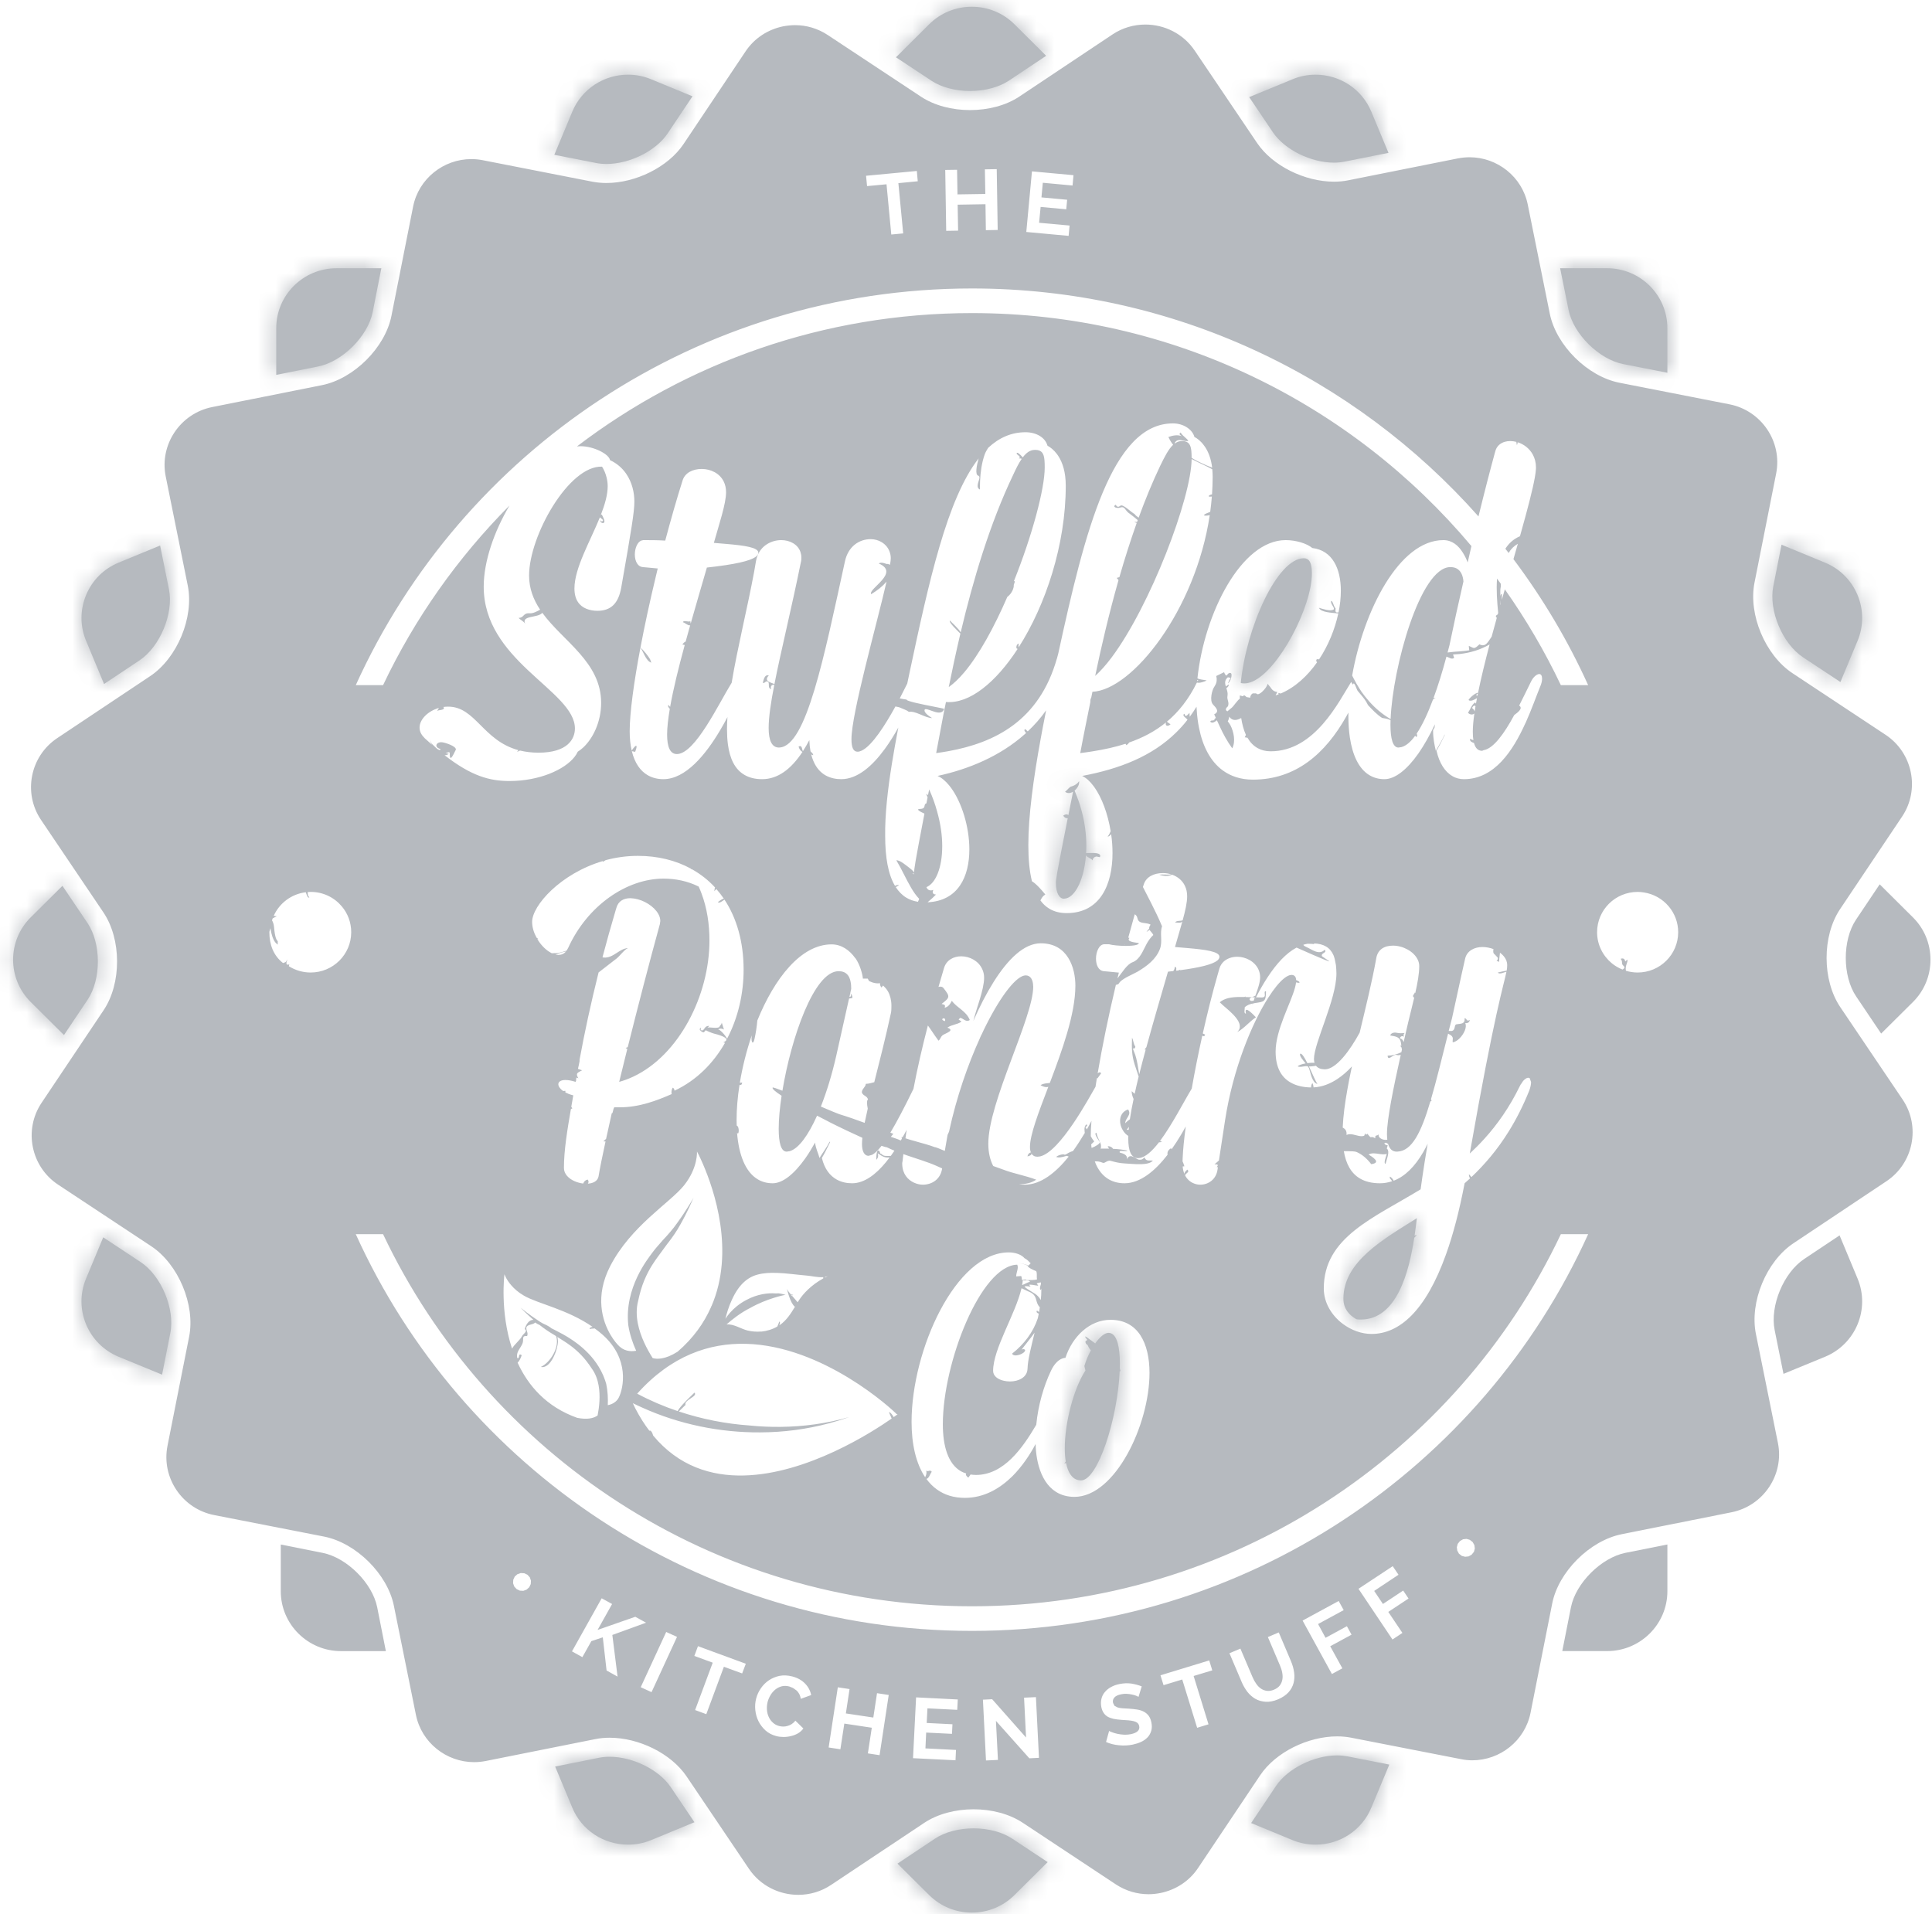 <?xml version="1.0" encoding="UTF-8"?>
<svg width="109px" height="108px" viewBox="0 0 109 108" version="1.1" xmlns="http://www.w3.org/2000/svg" xmlns:xlink="http://www.w3.org/1999/xlink">
    <!-- Generator: Sketch 42 (36781) - http://www.bohemiancoding.com/sketch -->
    <title>Stuffed Pantry</title>
    <desc>Created with Sketch.</desc>
    <defs>
        <path d="M2.151,2.529 L0.746,4.626 L3.087,5.591 C3.499,5.759 3.93,5.844 4.379,5.844 C5.764,5.844 6.996,5.03 7.525,3.761 L8.542,1.328 L6.174,0.861 C5.996,0.83 5.802,0.809 5.598,0.809 C4.288,0.809 2.808,1.55 2.151,2.529 Z" id="path-1"></path>
        <path d="M2.113,1.199 C1.279,1.543 0.625,2.192 0.276,3.029 C-0.069,3.866 -0.071,4.782 0.275,5.612 L1.289,8.05 L3.292,6.714 C4.451,5.942 5.226,4.069 4.952,2.708 L4.453,0.236 L2.113,1.199 Z" id="path-3"></path>
        <path d="M3.927,0.213 C2.052,0.213 0.528,1.731 0.528,3.591 L0.528,6.23 L2.89,5.759 C4.259,5.485 5.699,4.05 5.97,2.687 L6.457,0.213 L3.927,0.213 Z" id="path-5"></path>
        <path d="M1.518,2.436 L0.505,4.873 L2.867,5.337 C3.047,5.371 3.241,5.391 3.444,5.391 C4.755,5.391 6.237,4.651 6.894,3.67 L8.298,1.574 L5.958,0.608 C5.546,0.438 5.109,0.352 4.666,0.352 C3.283,0.352 2.043,1.169 1.518,2.436 Z" id="path-7"></path>
        <path d="M1.732,2.125 C0.409,3.442 0.409,5.582 1.732,6.9 L3.609,8.766 L4.945,6.771 C5.718,5.615 5.715,3.59 4.934,2.437 L3.523,0.344 L1.732,2.125 Z" id="path-9"></path>
        <path d="M3.033,0.939 L0.549,1.437 L1.518,3.761 C2.043,5.03 3.283,5.844 4.666,5.844 C5.109,5.844 5.546,5.759 5.958,5.591 L8.408,4.579 L7.067,2.592 C6.41,1.618 4.931,0.885 3.625,0.885 C3.417,0.885 3.22,0.906 3.033,0.939 Z" id="path-11"></path>
        <path d="M0.275,3.409 C-0.443,5.133 0.383,7.113 2.113,7.825 L4.565,8.833 L5.029,6.485 C5.3,5.121 4.517,3.249 3.355,2.482 L1.244,1.085 L0.275,3.409 Z" id="path-13"></path>
        <path d="M0.718,0.213 L1.194,2.564 C1.47,3.926 2.912,5.355 4.283,5.622 L6.768,6.11 L6.768,3.591 C6.768,1.731 5.243,0.213 3.373,0.213 L0.718,0.213 Z" id="path-15"></path>
        <path d="M0.52,2.539 C0.251,3.904 1.037,5.771 2.2,6.542 L4.309,7.939 L5.277,5.612 C5.624,4.782 5.624,3.866 5.275,3.029 C4.926,2.192 4.273,1.543 3.438,1.199 L0.987,0.191 L0.52,2.539 Z" id="path-17"></path>
        <path d="M2.106,0.949 L0,2.353 L1.79,4.132 C2.43,4.767 3.284,5.118 4.192,5.118 C5.105,5.118 5.956,4.767 6.597,4.132 L8.472,2.27 L6.464,0.94 C5.91,0.574 5.121,0.364 4.292,0.364 C3.461,0.364 2.664,0.579 2.106,0.949 Z" id="path-19"></path>
        <path d="M3.087,0.608 L0.636,1.619 L1.978,3.606 C2.637,4.583 4.114,5.314 5.42,5.314 C5.627,5.314 5.825,5.293 6.01,5.26 L8.494,4.762 L7.525,2.436 C6.996,1.169 5.764,0.352 4.379,0.352 C3.93,0.352 3.499,0.438 3.087,0.608 Z" id="path-21"></path>
        <path d="M2.447,2.066 L0.571,3.932 L2.578,5.259 C3.131,5.624 3.924,5.836 4.748,5.836 C5.584,5.836 6.379,5.622 6.939,5.251 L9.045,3.846 L7.253,2.066 C6.613,1.432 5.762,1.08 4.849,1.08 C3.941,1.08 3.087,1.432 2.447,2.066 Z" id="path-23"></path>
        <path d="M2.423,0.775 L2.268,0.655 C2.055,0.496 1.861,0.364 1.861,0.379 C1.86,0.537 2.102,0.541 1.875,0.647 C1.861,0.74 1.907,0.817 1.999,0.871 L2.017,0.91 C2.059,1.015 2.113,1.093 2.181,1.164 C2.034,1.433 1.907,1.737 1.814,2.051 L1.873,2.303 C1.213,3.308 0.707,5.239 0.707,6.689 C0.707,6.956 0.726,7.21 0.763,7.435 L0.681,7.552 L0.779,7.522 C0.887,8.046 1.105,8.407 1.467,8.485 L1.619,8.504 C2.579,8.504 3.691,4.998 3.805,2.346 L3.85,2.334 L3.812,2.183 C3.815,2.093 3.817,2.004 3.817,1.916 C3.817,1.461 3.778,1.056 3.693,0.753 C3.592,0.397 3.426,0.178 3.174,0.178 C2.956,0.178 2.678,0.412 2.423,0.775 Z" id="path-25"></path>
        <path d="M0.714,4.543 C0.714,5.117 1.03,5.459 1.425,5.695 L1.428,5.697 C1.509,5.721 1.587,5.721 1.69,5.721 C3.731,5.721 4.416,3.031 4.711,1.111 L4.847,0.956 L4.817,0.955 L4.728,0.989 C4.784,0.62 4.824,0.279 4.859,0.002 C2.986,1.186 0.714,2.442 0.714,4.543 Z" id="path-27"></path>
        <path d="M1.044,0.6 C0.899,0.695 0.87,0.784 0.726,0.89 C0.857,1.001 1.027,0.978 1.175,0.89 C1.077,1.372 0.99,1.811 0.911,2.209 C0.836,2.145 0.744,2.15 0.62,2.24 C0.69,2.349 0.775,2.395 0.875,2.386 C0.229,5.646 0.208,5.849 0.208,6.033 C0.208,6.583 0.395,6.925 0.657,6.925 L0.805,6.904 C1.332,6.753 1.8,5.798 1.901,4.472 C1.968,4.602 2.207,4.644 2.277,4.766 C2.284,4.639 2.382,4.559 2.495,4.543 L2.687,4.582 C2.757,4.445 2.649,4.386 2.492,4.358 C2.282,4.325 1.983,4.354 1.91,4.354 C1.919,4.219 1.922,4.078 1.922,3.936 C1.922,3.318 1.84,2.643 1.65,1.94 C1.55,1.574 1.421,1.2 1.261,0.827 C1.43,0.688 1.549,0.466 1.514,0.293 C1.421,0.451 1.217,0.567 1.044,0.6 Z" id="path-29"></path>
        <path d="M0.159,7.99 C0.237,8.014 0.293,8.014 0.372,8.014 C0.515,8.014 0.663,7.978 0.815,7.915 C2.322,7.273 4.173,3.678 4.173,1.819 C4.173,1.724 4.17,1.626 4.161,1.534 C4.128,1.22 4.028,0.955 3.723,0.955 C2.219,0.955 0.477,4.839 0.159,7.99 Z" id="path-31"></path>
    </defs>
    <g id="Design-(v2)" stroke="none" stroke-width="1" fill="none" fill-rule="evenodd">
        <g id="Company" transform="translate(-1104, -3752)">
            <g id="Section" transform="translate(0, 3439)">
                <g id="Logos" transform="translate(395, 312)">
                    <g id="Stuffed-Pantry" transform="translate(709, 0)">
                        <path d="M71.992,101.769 L70.587,103.865 L72.928,104.831 C73.338,104.999 73.773,105.084 74.218,105.084 C75.603,105.084 76.837,104.268 77.366,103.001 L78.383,100.567 L76.017,100.101 C75.837,100.069 75.643,100.048 75.441,100.048 C74.131,100.048 72.649,100.79 71.992,101.769" id="Fill-1" fill="#B6BABF"></path>
                        <g id="Group-5" transform="translate(69.841, 99.24)">
                            <mask id="mask-2" fill="white">
                                <use xlink:href="#path-1"></use>
                            </mask>
                            <g id="Clip-4"></g>
                            <polygon id="Fill-3" fill="#B6BABF" mask="url(#mask-2)" points="-3.487 10.054 12.772 10.054 12.772 -3.397 -3.487 -3.397"></polygon>
                        </g>
                        <g id="Group-10" transform="translate(4.581, 31.545)" fill="#B6BABF">
                            <path d="M97.203,40.497 C96.043,41.27 95.268,43.143 95.542,44.505 L96.04,46.975 L98.38,46.012 C100.112,45.3 100.937,43.32 100.22,41.598 L99.205,39.161 L97.203,40.497 Z" id="Fill-6"></path>
                            <path d="M2.113,1.2 C1.279,1.544 0.625,2.191 0.276,3.03 C-0.069,3.865 -0.071,4.781 0.275,5.612 L1.289,8.049 L3.292,6.715 C4.451,5.94 5.226,4.068 4.952,2.707 L4.453,0.235 L2.113,1.2 Z" id="Fill-8"></path>
                        </g>
                        <g id="Group-13" transform="translate(4.581, 31.545)">
                            <mask id="mask-4" fill="white">
                                <use xlink:href="#path-3"></use>
                            </mask>
                            <g id="Clip-12"></g>
                            <polygon id="Fill-11" fill="#B6BABF" mask="url(#mask-4)" points="-4.216 12.258 9.239 12.258 9.239 -3.971 -4.216 -3.971"></polygon>
                        </g>
                        <path d="M18.985,16.136 C17.109,16.136 15.585,17.652 15.585,19.514 L15.585,22.152 L17.947,21.68 C19.316,21.408 20.757,19.972 21.027,18.61 L21.515,16.136 L18.985,16.136 Z" id="Fill-14" fill="#B6BABF"></path>
                        <g id="Group-18" transform="translate(15.057, 15.923)">
                            <mask id="mask-6" fill="white">
                                <use xlink:href="#path-5"></use>
                            </mask>
                            <g id="Clip-17"></g>
                            <polygon id="Fill-16" fill="#B6BABF" mask="url(#mask-6)" points="-3.703 10.435 10.69 10.435 10.69 -3.992 -3.703 -3.992"></polygon>
                        </g>
                        <path d="M32.289,7.298 L31.274,9.735 L33.639,10.199 C33.818,10.233 34.012,10.252 34.215,10.252 C35.526,10.252 37.008,9.513 37.665,8.532 L39.069,6.434 L36.729,5.47 C36.317,5.3 35.882,5.213 35.437,5.213 C34.054,5.213 32.816,6.033 32.289,7.298" id="Fill-19" fill="#B6BABF"></path>
                        <g id="Group-23" transform="translate(30.772, 4.862)">
                            <mask id="mask-8" fill="white">
                                <use xlink:href="#path-7"></use>
                            </mask>
                            <g id="Clip-22"></g>
                            <polygon id="Fill-21" fill="#B6BABF" mask="url(#mask-8)" points="-3.727 9.596 12.53 9.596 12.53 -3.854 -3.727 -3.854"></polygon>
                        </g>
                        <g id="Group-28" transform="translate(0, 50.638)" fill="#B6BABF">
                            <path d="M91.708,37.98 C90.34,38.254 88.901,39.688 88.63,41.052 L88.141,43.524 L90.673,43.524 C92.545,43.524 94.071,42.009 94.071,40.146 L94.071,37.51 L91.708,37.98 Z" id="Fill-24"></path>
                            <path d="M19.407,37.982 C18.038,38.256 16.599,39.69 16.329,41.054 L15.84,43.526 L18.372,43.526 C20.243,43.526 21.769,42.011 21.769,40.148 L21.769,37.512 L19.407,37.982 Z" id="Fill-24" transform="translate(18.805, 40.519) scale(-1, 1) translate(-18.805, -40.519) "></path>
                            <path d="M1.732,2.124 C0.408,3.441 0.408,5.582 1.732,6.901 L3.609,8.765 L4.944,6.771 C5.718,5.615 5.714,3.591 4.934,2.438 L3.523,0.345 L1.732,2.124 Z" id="Fill-26"></path>
                        </g>
                        <g id="Group-31" transform="translate(0, 50.638)">
                            <mask id="mask-10" fill="white">
                                <use xlink:href="#path-9"></use>
                            </mask>
                            <g id="Clip-30"></g>
                            <polygon id="Fill-29" fill="#B6BABF" mask="url(#mask-10)" points="-3.492 12.971 9.753 12.971 9.753 -3.864 -3.492 -3.864"></polygon>
                        </g>
                        <path d="M33.806,100.179 L31.32,100.677 L32.289,103.001 C32.816,104.268 34.054,105.084 35.437,105.084 C35.882,105.084 36.317,104.999 36.729,104.831 L39.179,103.819 L37.838,101.831 C37.181,100.859 35.703,100.125 34.396,100.125 C34.189,100.125 33.991,100.144 33.806,100.179" id="Fill-32" fill="#B6BABF"></path>
                        <g id="Group-36" transform="translate(30.772, 99.24)">
                            <mask id="mask-12" fill="white">
                                <use xlink:href="#path-11"></use>
                            </mask>
                            <g id="Clip-35"></g>
                            <polygon id="Fill-34" fill="#B6BABF" mask="url(#mask-12)" points="-3.682 10.052 12.64 10.052 12.64 -3.322 -3.682 -3.322"></polygon>
                        </g>
                        <path d="M4.855,73.142 C4.138,74.864 4.964,76.844 6.694,77.556 L9.145,78.565 L9.61,76.216 C9.88,74.852 9.098,72.981 7.935,72.213 L5.824,70.816 L4.855,73.142 Z" id="Fill-37" fill="#B6BABF"></path>
                        <g id="Group-41" transform="translate(4.581, 69.732)">
                            <mask id="mask-14" fill="white">
                                <use xlink:href="#path-13"></use>
                            </mask>
                            <g id="Clip-40"></g>
                            <polygon id="Fill-39" fill="#B6BABF" mask="url(#mask-14)" points="-4.216 13.039 9.314 13.039 9.314 -3.123 -4.216 -3.123"></polygon>
                        </g>
                        <path d="M88.02,16.136 L88.495,18.487 C88.771,19.849 90.213,21.278 91.584,21.545 L94.07,22.033 L94.07,19.514 C94.07,17.652 92.546,16.136 90.674,16.136 L88.02,16.136 Z" id="Fill-42" fill="#B6BABF"></path>
                        <g id="Group-46" transform="translate(87.302, 15.923)">
                            <mask id="mask-16" fill="white">
                                <use xlink:href="#path-15"></use>
                            </mask>
                            <g id="Clip-45"></g>
                            <polygon id="Fill-44" fill="#B6BABF" mask="url(#mask-16)" points="-3.511 10.316 11.002 10.316 11.002 -3.992 -3.511 -3.992"></polygon>
                        </g>
                        <path d="M100.045,34.084 C99.776,35.448 100.56,37.316 101.723,38.088 L103.834,39.484 L104.801,37.158 C105.147,36.327 105.147,35.41 104.799,34.573 C104.448,33.737 103.797,33.089 102.961,32.746 L100.511,31.735 L100.045,34.084 Z" id="Fill-47" fill="#B6BABF"></path>
                        <g id="Group-51" transform="translate(99.524, 31.545)">
                            <mask id="mask-18" fill="white">
                                <use xlink:href="#path-17"></use>
                            </mask>
                            <g id="Clip-50"></g>
                            <polygon id="Fill-49" fill="#B6BABF" mask="url(#mask-18)" points="-3.763 12.147 9.766 12.147 9.766 -4.015 -3.763 -4.015"></polygon>
                        </g>
                        <path d="M52.742,104.749 L50.634,106.155 L52.424,107.932 C53.066,108.567 53.918,108.918 54.826,108.918 C55.739,108.918 56.592,108.567 57.231,107.932 L59.108,106.07 L57.1,104.74 C56.544,104.374 55.757,104.164 54.928,104.164 C54.095,104.164 53.298,104.379 52.742,104.749" id="Fill-52" fill="#B6BABF"></path>
                        <g id="Group-56" transform="translate(50.635, 103.8)">
                            <mask id="mask-20" fill="white">
                                <use xlink:href="#path-19"></use>
                            </mask>
                            <g id="Clip-55"></g>
                            <polygon id="Fill-54" fill="#B6BABF" mask="url(#mask-20)" points="-4.231 9.325 12.704 9.325 12.704 -3.842 -4.231 -3.842"></polygon>
                        </g>
                        <path d="M72.928,5.471 L70.477,6.479 L71.818,8.469 C72.476,9.444 73.955,10.177 75.261,10.177 C75.469,10.177 75.664,10.156 75.851,10.121 L78.336,9.625 L77.367,7.299 C76.838,6.032 75.603,5.214 74.219,5.214 C73.772,5.214 73.339,5.299 72.928,5.471" id="Fill-57" fill="#B6BABF"></path>
                        <g id="Group-61" transform="translate(69.841, 4.862)">
                            <mask id="mask-22" fill="white">
                                <use xlink:href="#path-21"></use>
                            </mask>
                            <g id="Clip-60"></g>
                            <polygon id="Fill-59" fill="#B6BABF" mask="url(#mask-22)" points="-3.595 9.52 12.727 9.52 12.727 -3.854 -3.595 -3.854"></polygon>
                        </g>
                        <g id="Group-66" transform="translate(49.978, 0.301)" fill="#B6BABF">
                            <path d="M54.735,52.59 C53.962,53.744 53.965,55.772 54.744,56.924 L56.153,59.018 L57.946,57.238 C58.585,56.603 58.936,55.754 58.936,54.85 C58.936,53.944 58.585,53.095 57.946,52.462 L56.071,50.597 L54.735,52.59 Z" id="Fill-62"></path>
                            <path d="M4.849,1.08 C3.939,1.08 3.087,1.43 2.446,2.066 L0.571,3.932 L2.577,5.258 C3.133,5.624 3.924,5.834 4.748,5.834 C5.584,5.834 6.38,5.622 6.939,5.251 L9.045,3.847 L7.253,2.066 C6.614,1.43 5.76,1.08 4.849,1.08" id="Fill-64"></path>
                        </g>
                        <g id="Group-69" transform="translate(49.978, 0.301)">
                            <mask id="mask-24" fill="white">
                                <use xlink:href="#path-23"></use>
                            </mask>
                            <g id="Clip-68"></g>
                            <polygon id="Fill-67" fill="#B6BABF" mask="url(#mask-24)" points="-3.659 10.041 13.275 10.041 13.275 -3.126 -3.659 -3.126"></polygon>
                        </g>
                        <path d="M61.789,76.803 L61.632,76.684 C61.421,76.524 61.227,76.392 61.227,76.406 C61.225,76.566 61.468,76.569 61.241,76.675 C61.228,76.769 61.27,76.843 61.365,76.899 L61.382,76.939 C61.424,77.043 61.478,77.121 61.546,77.192 C61.4,77.461 61.27,77.765 61.178,78.079 L61.239,78.331 C60.579,79.336 60.073,81.268 60.073,82.715 C60.073,82.986 60.09,83.238 60.128,83.464 L60.046,83.58 L60.146,83.55 C60.251,84.073 60.469,84.434 60.83,84.514 L60.984,84.533 C61.944,84.533 63.057,81.027 63.17,78.374 L63.214,78.362 L63.177,78.211 C63.181,78.121 63.182,78.032 63.182,77.944 C63.182,77.489 63.142,77.085 63.058,76.779 C62.957,76.425 62.791,76.206 62.54,76.206 C62.321,76.206 62.044,76.441 61.789,76.803" id="Fill-70" fill="#B6BABF"></path>
                        <g id="Group-74" transform="translate(59.365, 76.028)">
                            <mask id="mask-26" fill="white">
                                <use xlink:href="#path-25"></use>
                            </mask>
                            <g id="Clip-73"></g>
                            <polygon id="Fill-72" fill="#B6BABF" mask="url(#mask-26)" points="-3.551 12.712 8.077 12.712 8.077 -4.028 -3.551 -4.028"></polygon>
                        </g>
                        <g id="Group-79" transform="translate(57.619, 69.732)" fill="#B6BABF">
                            <polygon id="Fill-75" points="0.384 3.214 0.524 3.198 0.524 3.197"></polygon>
                            <path d="M18.174,4.543 C18.174,5.117 18.49,5.459 18.885,5.695 L18.888,5.697 C18.968,5.723 19.047,5.723 19.152,5.723 C21.191,5.723 21.876,3.031 22.171,1.11 L22.307,0.958 L22.279,0.955 L22.19,0.988 C22.244,0.62 22.284,0.28 22.319,0.002 C20.447,1.184 18.174,2.443 18.174,4.543" id="Fill-77"></path>
                        </g>
                        <g id="Group-82" transform="translate(75.079, 69.732)">
                            <mask id="mask-28" fill="white">
                                <use xlink:href="#path-27"></use>
                            </mask>
                            <g id="Clip-81"></g>
                            <polygon id="Fill-80" fill="#B6BABF" mask="url(#mask-28)" points="-3.517 9.93 9.092 9.93 9.092 -4.204 -3.517 -4.204"></polygon>
                        </g>
                        <g id="Group-87" transform="translate(53.47, 26.337)" fill="#B6BABF">
                            <path d="M4.233,0.47 C4.08,0.298 3.926,0.161 3.893,0.227 C3.839,0.332 4.186,0.398 4.015,0.535 C4.097,0.522 4.141,0.534 4.172,0.556 C4.008,0.792 3.858,1.093 3.699,1.44 C2.379,4.196 1.433,7.381 0.731,10.343 C0.628,10.15 0.212,9.773 0.123,9.678 C0.031,9.765 0.556,10.256 0.713,10.414 C0.467,11.459 0.251,12.474 0.057,13.43 C0.341,13.234 0.631,12.951 0.918,12.615 C1.778,11.599 2.63,10.028 3.36,8.345 C3.636,8.138 3.741,7.82 3.725,7.668 C3.722,7.642 3.847,7.406 3.732,7.456 C4.761,4.891 5.471,2.247 5.471,1.046 C5.471,0.888 5.468,0.746 5.457,0.622 C5.424,0.265 5.314,0.048 4.942,0.048 L4.911,0.048 C4.645,0.048 4.431,0.209 4.233,0.47" id="Fill-83"></path>
                            <path d="M6.938,19.048 C6.795,19.143 6.763,19.23 6.62,19.336 C6.754,19.447 6.92,19.426 7.07,19.336 C6.973,19.818 6.885,20.257 6.807,20.657 C6.732,20.591 6.637,20.598 6.515,20.686 C6.585,20.797 6.671,20.842 6.77,20.832 C6.122,24.092 6.101,24.295 6.101,24.479 C6.101,25.029 6.29,25.373 6.552,25.373 L6.699,25.35 C7.228,25.199 7.696,24.245 7.797,22.918 C7.861,23.05 8.101,23.092 8.172,23.212 C8.179,23.085 8.279,23.005 8.39,22.99 L8.581,23.029 C8.652,22.892 8.544,22.833 8.387,22.804 C8.177,22.773 7.879,22.8 7.804,22.8 C7.814,22.665 7.818,22.524 7.818,22.382 C7.818,21.764 7.736,21.089 7.545,20.386 C7.446,20.021 7.317,19.648 7.156,19.273 C7.325,19.134 7.442,18.912 7.409,18.739 C7.317,18.897 7.112,19.013 6.938,19.048" id="Fill-85"></path>
                        </g>
                        <g id="Group-90" transform="translate(59.365, 44.784)">
                            <mask id="mask-30" fill="white">
                                <use xlink:href="#path-29"></use>
                            </mask>
                            <g id="Clip-89"></g>
                            <polygon id="Fill-88" fill="#B6BABF" mask="url(#mask-30)" points="-4.023 11.132 6.94 11.132 6.94 -3.913 -4.023 -3.913"></polygon>
                        </g>
                        <path d="M70.001,39.534 C70.079,39.56 70.133,39.56 70.212,39.56 C70.355,39.56 70.505,39.521 70.655,39.459 C72.162,38.817 74.015,35.224 74.015,33.363 C74.015,33.269 74.011,33.172 74.001,33.078 C73.968,32.766 73.87,32.499 73.564,32.499 C72.061,32.499 70.318,36.385 70.001,39.534" id="Fill-91" fill="#B6BABF"></path>
                        <g id="Group-95" transform="translate(69.841, 31.545)">
                            <mask id="mask-32" fill="white">
                                <use xlink:href="#path-31"></use>
                            </mask>
                            <g id="Clip-94"></g>
                            <polygon id="Fill-93" fill="#B6BABF" mask="url(#mask-32)" points="-4.073 12.222 8.404 12.222 8.404 -3.251 -4.073 -3.251"></polygon>
                        </g>
                        <path d="M62.763,2.945 L57.517,6.444 C56.753,6.955 55.74,7.212 54.726,7.212 C53.723,7.212 52.721,6.958 51.958,6.453 L46.699,2.975 C46.133,2.601 45.493,2.419 44.855,2.419 C44.63,2.419 44.408,2.444 44.188,2.485 C43.348,2.655 42.571,3.138 42.063,3.9 L38.564,9.128 C37.688,10.435 35.858,11.325 34.215,11.325 C33.946,11.325 33.684,11.301 33.429,11.253 L27.233,10.039 C27.018,9.996 26.803,9.977 26.59,9.977 C25.026,9.977 23.62,11.077 23.306,12.659 L22.085,18.819 C21.731,20.614 19.964,22.372 18.162,22.733 L11.969,23.969 C10.167,24.33 8.986,26.093 9.35,27.885 L10.593,34.04 C10.954,35.831 10.001,38.131 8.473,39.15 L3.228,42.649 C1.7,43.668 1.29,45.742 2.313,47.261 L5.831,52.477 C6.858,53.996 6.863,56.483 5.844,58.004 L2.343,63.23 C1.325,64.752 1.744,66.827 3.275,67.842 L8.534,71.319 C10.064,72.332 11.026,74.629 10.67,76.424 L9.449,82.584 C9.095,84.377 10.279,86.135 12.084,86.488 L18.281,87.701 C20.086,88.055 21.858,89.81 22.221,91.601 L23.465,97.758 C23.782,99.331 25.188,100.429 26.747,100.429 C26.962,100.429 27.182,100.407 27.402,100.365 L33.593,99.128 C33.852,99.075 34.121,99.051 34.396,99.051 C36.034,99.051 37.855,99.931 38.735,101.233 L42.254,106.447 C42.896,107.4 43.959,107.916 45.039,107.916 C45.679,107.916 46.325,107.735 46.893,107.353 L52.14,103.857 C52.904,103.347 53.919,103.089 54.928,103.089 C55.932,103.089 56.936,103.344 57.701,103.849 L62.956,107.327 C63.522,107.7 64.166,107.881 64.8,107.881 C65.025,107.881 65.247,107.855 65.469,107.813 C66.307,107.643 67.086,107.162 67.594,106.4 L71.093,101.174 C71.968,99.865 73.797,98.975 75.44,98.975 C75.709,98.975 75.971,98.999 76.226,99.048 L82.425,100.259 C82.639,100.304 82.854,100.325 83.065,100.325 C84.63,100.325 86.037,99.223 86.35,97.645 L87.572,91.481 C87.925,89.688 89.695,87.927 91.495,87.567 L97.688,86.33 C99.49,85.97 100.669,84.209 100.307,82.417 L99.064,76.261 C98.703,74.467 99.654,72.168 101.184,71.15 L106.429,67.651 C107.957,66.632 108.367,64.558 107.342,63.039 L103.824,57.825 C102.801,56.306 102.794,53.819 103.813,52.298 L107.316,47.07 C108.332,45.548 107.911,43.474 106.38,42.46 L101.123,38.981 C99.595,37.969 98.629,35.671 98.986,33.877 L100.208,27.716 C100.562,25.922 99.377,24.167 97.573,23.813 L91.376,22.598 C89.571,22.247 87.797,20.489 87.436,18.697 L86.193,12.54 C85.875,10.968 84.471,9.873 82.912,9.873 C82.695,9.873 82.475,9.895 82.255,9.937 L76.062,11.174 C75.805,11.227 75.535,11.251 75.261,11.251 C73.623,11.251 71.798,10.366 70.922,9.067 L67.402,3.853 C66.759,2.9 65.698,2.385 64.619,2.385 C63.978,2.385 63.33,2.565 62.763,2.945 L62.763,2.945 Z M55.59,11.945 L55.565,10.555 L56.234,10.544 L56.288,13.976 L55.621,13.988 L55.599,12.523 L54.029,12.549 L54.055,14.014 L53.383,14.025 L53.329,10.589 L53.996,10.579 L54.02,11.969 L55.59,11.945 Z M48.861,10.918 L51.726,10.647 L51.778,11.228 L50.685,11.334 L50.956,14.17 L50.285,14.233 L50.016,11.398 L48.918,11.501 L48.861,10.918 Z M57.902,14.089 L58.221,10.669 L60.564,10.885 L60.512,11.468 L58.834,11.312 L58.757,12.138 L60.206,12.271 L60.156,12.81 L58.71,12.676 L58.624,13.57 L60.344,13.726 L60.29,14.309 L57.902,14.089 Z M54.837,17.277 C66.209,17.277 76.427,22.259 83.413,30.139 C83.594,29.405 83.767,28.711 83.93,28.083 C84.089,27.472 84.235,26.921 84.361,26.465 C84.438,26.177 84.64,26.003 84.9,25.928 C84.995,25.901 85.098,25.887 85.206,25.887 C85.318,25.887 85.431,25.904 85.548,25.932 L85.581,26.121 C85.615,26.036 85.623,25.986 85.623,25.954 C85.959,26.059 86.282,26.293 86.474,26.642 C86.589,26.848 86.657,27.097 86.657,27.383 L86.653,27.48 C86.624,27.954 86.4,28.89 86.077,30.087 C85.978,30.457 85.868,30.848 85.754,31.257 C85.393,31.408 85.126,31.658 84.93,31.962 C84.991,32.042 85.054,32.122 85.115,32.202 C85.236,31.986 85.412,31.809 85.634,31.683 C85.552,31.965 85.47,32.255 85.386,32.55 C87.036,34.751 88.457,37.131 89.601,39.66 L88.061,39.66 C87.162,37.765 86.1,35.956 84.9,34.253 C84.843,34.446 84.787,34.644 84.731,34.84 C84.733,34.731 84.733,34.619 84.736,34.512 C84.675,34.514 84.653,34.578 84.647,34.665 C84.644,34.442 84.642,34.232 84.658,34.18 C84.679,34.107 84.679,34.021 84.67,33.936 C84.6,33.838 84.529,33.745 84.46,33.646 C84.412,34.295 84.464,34.975 84.525,35.581 L84.502,35.659 C84.424,35.746 84.333,35.71 84.446,35.864 C84.347,36.222 84.249,36.577 84.155,36.926 C83.942,37.223 83.823,37.536 83.467,37.357 C83.147,37.661 83.168,37.572 82.868,37.442 C82.872,37.527 82.879,37.61 82.894,37.693 C82.732,37.721 82.564,37.739 82.393,37.751 C82.15,37.768 81.909,37.782 81.669,37.817 C81.705,37.681 81.74,37.546 81.777,37.407 C82.011,36.279 82.278,35.046 82.564,33.812 C82.561,33.736 82.549,33.66 82.529,33.58 C82.459,33.288 82.281,32.998 81.826,32.998 C80.122,32.998 78.568,38.692 78.456,41.575 C77.981,41.3 77.578,40.952 77.227,40.554 C77.08,40.386 76.942,40.214 76.813,40.032 L76.802,40.014 L76.706,39.865 C76.586,39.677 76.474,39.485 76.371,39.283 L76.286,39.12 C76.925,35.48 78.936,31.476 81.431,31.476 C81.927,31.476 82.281,31.781 82.529,32.181 C82.639,32.353 82.732,32.545 82.803,32.736 C82.826,32.635 82.847,32.54 82.872,32.443 C82.919,32.231 82.968,32.019 83.015,31.813 C76.277,23.785 66.15,18.666 54.837,18.666 C46.46,18.666 38.735,21.474 32.551,26.189 L32.753,26.177 C33.492,26.177 34.363,26.621 34.416,26.963 C34.817,27.15 35.111,27.421 35.322,27.723 C35.668,28.221 35.79,28.808 35.79,29.299 C35.79,29.876 35.631,30.848 35.049,34.153 C34.891,35.046 34.47,35.465 33.703,35.465 C33.482,35.465 33.27,35.427 33.082,35.35 C32.691,35.191 32.409,34.845 32.409,34.206 C32.409,33.054 33.291,31.556 33.846,30.188 C33.913,30.263 34.075,30.337 34.004,30.402 C33.93,30.44 33.878,30.412 33.845,30.323 C33.85,30.429 33.908,30.495 34.009,30.518 C34.229,30.49 33.991,30.138 33.953,30.03 L33.899,30.051 C34.124,29.473 34.285,28.921 34.285,28.431 C34.285,28.258 34.26,28.088 34.218,27.926 C34.166,27.718 34.086,27.52 33.967,27.331 C32.093,27.253 29.85,31.24 29.85,33.472 C29.85,34.217 30.099,34.84 30.473,35.402 C30.281,35.503 30.082,35.621 29.869,35.604 C29.506,35.581 29.572,35.862 29.26,35.864 C29.373,35.996 29.551,36.045 29.633,36.209 C29.384,35.708 30.34,35.883 30.597,35.579 C31.77,37.195 33.915,38.353 33.915,40.66 C33.915,41.748 33.441,42.682 32.897,43.184 C32.797,43.272 32.696,43.354 32.595,43.415 C32.551,43.515 32.492,43.612 32.416,43.706 C31.851,44.433 30.421,45.069 28.741,45.069 C27.624,45.069 26.592,44.789 25.08,43.611 C25.167,43.618 25.253,43.595 25.317,43.529 L25.146,43.503 C25.268,43.449 25.375,43.401 25.373,43.505 C25.364,44.137 25.635,43.441 25.72,43.297 C25.741,43.099 25.115,42.903 24.949,42.883 C24.601,42.844 24.47,43.166 24.849,43.262 L24.828,43.321 C24.68,43.321 24.53,43.116 24.373,42.979 C24.292,42.859 24.245,42.771 24.245,42.62 C24.245,42.771 24.292,42.901 24.373,43.022 C24.24,42.906 24.104,42.784 23.964,42.656 C23.777,42.47 23.672,42.288 23.672,42.05 C23.672,41.595 24.137,41.123 24.764,40.945 L24.655,41.123 C24.722,41.04 25.155,41.094 25.017,40.891 C25.104,40.879 25.193,40.872 25.284,40.872 C26.826,40.872 27.238,42.784 29.246,43.328 L29.171,43.425 L29.34,43.35 C29.646,43.423 29.989,43.47 30.377,43.47 C32.013,43.47 32.436,42.708 32.436,42.104 C32.436,41.578 32.121,41.08 31.646,40.564 C31.138,40.014 30.449,39.443 29.768,38.799 C28.514,37.61 27.29,36.161 27.29,34.1 C27.29,32.677 27.88,30.981 28.745,29.525 C25.827,32.462 23.402,35.885 21.612,39.66 L20.072,39.66 C26.04,26.479 39.378,17.277 54.837,17.277 L54.837,17.277 Z M53.517,43.383 C56.114,42.908 58.628,41.681 59.628,38.157 L59.641,38.148 L59.635,38.14 C59.658,38.055 59.683,37.969 59.705,37.879 C61.209,30.952 62.742,24.89 66.173,24.89 C66.771,24.89 67.229,25.22 67.365,25.588 L67.384,25.651 C67.545,25.736 67.744,25.885 67.92,26.125 L68.006,26.246 C68.18,26.519 68.327,26.888 68.388,27.387 C68.2,27.321 67.964,27.215 67.793,27.133 C67.685,27.083 67.601,27.041 67.564,27.022 C67.451,26.965 67.335,26.9 67.229,26.833 C67.229,26.696 67.225,26.569 67.215,26.461 C67.182,26.104 67.072,25.887 66.7,25.887 C66.546,25.88 66.41,25.93 66.284,26.022 L66.27,26.007 C66.379,25.781 66.581,25.821 66.759,25.861 C66.876,25.885 66.981,25.909 67.046,25.864 C66.943,25.731 66.749,25.607 66.649,25.463 L66.607,25.403 L66.548,25.47 C66.541,25.51 66.581,25.555 66.679,25.613 C66.431,25.514 66.157,25.573 65.919,25.658 C65.994,25.823 66.083,25.967 66.186,26.097 C65.926,26.338 65.708,26.767 65.46,27.277 C65.017,28.204 64.613,29.192 64.241,30.209 C64.159,30.153 64.076,30.094 64.009,30.002 C63.85,29.928 63.381,29.454 63.229,29.525 C63.079,29.631 63.047,29.62 62.935,29.48 C62.729,29.629 63.063,29.693 63.183,29.645 C63.454,29.541 63.464,29.766 63.651,29.922 C63.69,29.957 64.02,30.192 64.189,30.348 L64.152,30.452 L63.986,30.45 L64.131,30.509 C63.773,31.516 63.447,32.545 63.154,33.566 L63.003,33.609 L63.105,33.731 C62.56,35.652 62.123,37.53 61.788,39.139 C62.089,38.869 62.399,38.518 62.71,38.105 C64.908,35.166 67.218,29.077 67.229,26.9 C67.412,26.996 67.603,27.088 67.795,27.178 C67.964,27.258 68.133,27.338 68.297,27.426 L68.395,27.48 C68.407,27.616 68.416,27.754 68.416,27.909 C68.416,28.237 68.4,28.567 68.381,28.893 C68.257,28.923 68.163,28.959 68.214,29.027 L68.371,29.018 C68.348,29.308 68.317,29.596 68.278,29.881 C68.109,29.943 67.959,30.011 67.927,30.058 C67.931,30.115 68.074,30.103 68.252,30.067 C67.447,35.44 63.873,39.938 61.633,40.033 C61.612,40.146 61.586,40.262 61.563,40.375 C61.53,40.417 61.512,40.488 61.514,40.62 C61.336,41.512 61.14,42.443 60.945,43.494 C61.182,43.465 61.415,43.43 61.645,43.394 C62.296,43.29 62.918,43.156 63.499,42.968 L63.55,43.048 C63.629,42.996 63.677,42.946 63.7,42.897 C64.467,42.63 65.165,42.267 65.781,41.764 C65.727,41.955 65.867,42.016 66.04,41.871 L65.834,41.722 C66.492,41.172 67.061,40.459 67.522,39.521 L67.534,39.518 L67.554,39.516 C67.662,39.563 68.002,39.445 68.069,39.4 C68.098,39.381 67.821,39.362 67.646,39.313 L67.557,39.277 C67.945,35.598 70.035,31.476 72.535,31.476 C73.115,31.476 73.722,31.66 74.04,31.922 C74.597,31.988 75.004,32.273 75.266,32.707 C75.526,33.13 75.648,33.699 75.648,34.337 C75.648,34.724 75.603,35.133 75.519,35.552 C75.388,35.565 75.32,35.583 75.353,35.331 C75.241,35.23 75.215,34.942 75.107,34.902 C75.021,35.036 75.343,35.324 75.241,35.39 C75.049,35.519 74.585,35.342 74.414,35.295 C74.519,35.557 75.119,35.572 75.505,35.612 C75.313,36.504 74.943,37.419 74.417,38.209 L74.417,38.206 C74.274,38.169 74.229,38.219 74.285,38.353 L74.316,38.358 C73.766,39.143 73.068,39.787 72.256,40.131 L72.118,40.099 L72.139,40.176 L71.968,40.236 L72.065,40.044 C71.833,40.018 71.76,39.901 71.666,39.766 L71.512,39.577 C71.512,39.688 71.358,39.898 71.203,40.037 C71.089,40.141 70.969,40.205 70.911,40.155 L70.857,40.122 L70.677,40.124 C70.595,40.167 70.538,40.266 70.532,40.368 L70.323,40.332 L70.274,40.282 C70.19,40.205 70.157,40.236 70.124,40.288 L69.947,40.24 L69.949,40.426 C69.844,40.472 69.577,40.873 69.499,40.927 C69.446,40.967 69.349,41.057 69.247,41.137 C69.122,41.073 69.134,40.978 69.28,40.851 C69.369,40.599 69.205,40.502 69.254,40.255 C69.28,40.113 69.235,39.973 69.19,39.832 C69.277,39.768 69.347,39.688 69.314,39.62 L69.16,39.735 C69.104,39.554 69.083,39.375 69.273,39.216 L69.434,39.244 C69.368,39.339 69.317,39.443 69.28,39.558 C69.438,39.481 69.63,38.832 69.312,38.994 L69.183,39.127 C69.129,39.072 69.085,39.007 69.062,38.928 C68.912,38.999 68.765,39.07 68.619,39.143 C68.666,39.323 68.652,39.502 68.563,39.658 L68.519,39.735 C68.378,39.92 68.229,40.531 68.435,40.75 L68.442,40.759 C68.599,40.924 68.828,41.155 68.502,41.304 L68.596,41.507 L68.528,41.561 C68.516,41.727 68.313,41.587 68.28,41.724 C68.392,41.832 68.521,41.747 68.655,41.641 C68.711,41.759 68.765,41.878 68.821,42 C69.017,42.43 69.242,42.838 69.521,43.224 C69.722,42.837 69.605,42.285 69.415,41.915 C69.366,41.825 69.314,41.757 69.268,41.707 C69.308,41.627 69.343,41.542 69.347,41.438 C69.544,41.705 69.794,41.644 70.026,41.514 C70.078,41.847 70.16,42.177 70.293,42.467 L70.225,42.601 L70.38,42.627 C70.524,42.876 70.714,43.083 70.967,43.22 C71.166,43.328 71.404,43.392 71.69,43.392 C74.192,43.392 75.538,40.57 76.226,39.488 L76.228,39.478 L76.23,39.481 L76.324,39.632 C76.399,39.388 76.532,39.898 76.6,39.986 L76.636,40.028 L76.738,40.151 L76.778,40.198 C76.919,40.365 77.066,40.544 77.152,40.733 L77.183,40.79 C77.427,41.05 77.675,41.313 77.976,41.509 C78.108,41.531 78.306,41.556 78.452,41.634 C78.447,41.724 78.447,41.811 78.447,41.892 C78.447,42.682 78.582,43.18 78.896,43.18 L79.069,43.154 C79.329,43.085 79.591,42.861 79.84,42.515 L79.9,42.578 C79.963,42.58 79.963,42.495 79.928,42.39 C80.246,41.918 80.551,41.26 80.844,40.478 L80.914,40.412 C81.054,40.353 80.972,40.379 80.878,40.387 C81.134,39.688 81.38,38.895 81.606,38.049 C81.754,38.094 81.909,38.228 82.039,38.122 L81.978,37.93 C82.107,37.924 82.233,37.914 82.36,37.902 C82.955,37.832 83.53,37.662 84.041,37.362 C83.783,38.346 83.554,39.28 83.388,40.098 C83.233,40.065 82.821,40.471 82.858,40.504 C82.964,40.592 83.165,40.493 83.327,40.394 C83.308,40.502 83.291,40.599 83.271,40.703 L83.219,40.632 C83.004,40.799 82.971,41.004 82.821,41.215 C82.929,41.344 83.116,41.34 83.182,41.252 C83.125,41.653 83.093,42.002 83.093,42.286 C83.093,42.469 83.102,42.627 83.126,42.764 L82.933,42.687 C82.92,42.837 83.034,42.876 83.161,42.925 C83.24,43.22 83.388,43.364 83.621,43.364 L83.706,43.328 C83.773,43.701 83.928,43.857 84.193,43.857 C83.928,43.857 83.773,43.701 83.706,43.328 C84.261,43.239 84.879,42.371 85.431,41.346 C85.613,41.214 85.952,40.969 85.709,40.811 C85.95,40.341 86.173,39.87 86.367,39.48 C86.5,39.191 86.711,39.033 86.84,39.033 C86.95,39.033 87.001,39.139 87.001,39.296 C87.001,39.401 86.975,39.559 86.894,39.742 C86.676,40.275 86.413,41.028 86.067,41.799 L86.056,41.814 C85.356,43.361 84.314,44.965 82.59,44.965 C82.356,44.965 82.138,44.906 81.951,44.8 L81.95,44.795 C81.511,44.55 81.201,44.043 81.047,43.366 C81.201,43.097 81.353,42.802 81.503,42.486 L81.51,42.437 C81.353,42.769 81.173,43.081 81.007,43.366 C80.93,43.034 80.853,42.663 80.853,42.26 L80.853,42.196 L80.935,42.05 L80.956,41.868 C80.658,42.502 80.343,43.054 80.024,43.514 C79.376,44.433 78.704,44.965 78.105,44.965 C77.777,44.965 77.496,44.881 77.251,44.734 C76.656,44.371 76.305,43.604 76.155,42.602 C76.102,42.229 76.073,41.825 76.073,41.394 L76.074,41.24 L76.074,41.207 L75.956,41.424 C74.779,43.515 73.115,44.991 70.686,44.991 C69.998,44.991 69.434,44.798 68.982,44.468 C68.285,43.956 67.854,43.106 67.648,42.078 C67.583,41.757 67.54,41.424 67.519,41.078 L67.505,40.877 C67.383,41.078 67.255,41.266 67.122,41.446 L67.11,41.226 C67.014,41.304 66.88,41.536 66.826,41.274 C66.642,41.363 66.932,41.514 66.997,41.611 C66.799,41.87 66.583,42.108 66.359,42.328 C64.997,43.668 63.183,44.381 61.053,44.782 C61.273,44.887 61.49,45.077 61.682,45.338 L61.743,45.419 C62.169,46.016 62.502,46.924 62.661,47.898 C62.605,48.049 62.502,48.205 62.485,48.204 C62.563,48.209 62.625,48.145 62.689,48.066 C62.74,48.422 62.766,48.78 62.766,49.136 C62.766,50.896 62.078,52.522 60.18,52.522 C59.791,52.522 59.464,52.434 59.192,52.267 C59.003,52.152 58.837,51.998 58.698,51.805 C58.745,51.72 58.792,51.628 58.867,51.554 L58.975,51.469 C58.925,51.415 58.86,51.335 58.785,51.248 C58.616,51.057 58.408,50.832 58.221,50.727 C58.081,50.158 58.017,49.474 58.017,48.69 C58.017,47.049 58.296,44.972 58.713,42.687 C58.797,42.217 58.89,41.738 58.988,41.247 L59.019,41.08 C58.713,41.519 58.361,41.913 57.984,42.269 L57.844,42.141 C57.753,42.179 57.804,42.267 57.891,42.359 L57.807,42.434 C56.421,43.666 54.65,44.404 52.896,44.782 C53.13,44.881 53.353,45.074 53.559,45.329 L53.653,45.449 C54.261,46.277 54.689,47.657 54.689,48.927 C54.689,50.457 54.066,51.833 52.333,51.911 C52.426,51.835 52.517,51.755 52.606,51.672 L52.807,51.474 C52.632,51.465 52.576,51.366 52.66,51.215 C52.423,51.291 52.325,51.189 52.267,51.057 C52.782,50.847 53.159,49.974 53.159,48.743 C53.159,48.151 53.069,47.481 52.864,46.766 C52.756,46.369 52.609,45.959 52.421,45.543 C52.396,45.652 52.377,45.758 52.358,45.862 L52.25,45.796 L52.333,45.99 C52.313,46.107 52.288,46.22 52.267,46.329 C52.068,46.381 52.288,46.629 51.916,46.643 C51.621,46.65 51.944,46.811 52.155,46.91 C51.595,49.823 51.576,50.03 51.576,50.212 L51.576,50.229 C51.522,50.135 51.336,49.991 51.293,49.958 C51.132,49.842 50.788,49.53 50.57,49.542 C50.876,50.049 51.109,50.594 51.412,51.106 C51.541,51.324 51.684,51.536 51.86,51.718 L51.79,51.883 C51.541,51.843 51.317,51.765 51.122,51.644 C50.889,51.502 50.699,51.3 50.537,51.055 L50.725,50.95 C50.65,50.924 50.573,50.939 50.495,50.986 C50.106,50.335 49.94,49.37 49.94,48.167 C49.924,46.989 50.076,45.593 50.326,44.048 C50.423,43.448 50.535,42.824 50.657,42.18 L50.682,42.05 C50.458,42.458 50.203,42.871 49.924,43.253 C49.231,44.204 48.389,44.965 47.459,44.965 C47.17,44.965 46.861,44.907 46.582,44.753 C46.303,44.597 46.055,44.336 45.885,43.928 C45.84,43.822 45.8,43.703 45.767,43.571 L45.875,43.616 C45.892,43.526 45.791,43.47 45.728,43.394 C45.692,43.203 45.669,42.993 45.662,42.758 C45.545,42.984 45.423,43.192 45.297,43.387 L45.271,43.314 C45.234,43.185 45.225,43.04 45.054,43.123 C45.089,43.253 45.145,43.331 45.21,43.385 L45.273,43.427 C44.635,44.394 43.888,44.965 42.996,44.965 C42.598,44.965 42.271,44.88 42.006,44.725 C41.461,44.414 41.173,43.805 41.066,42.993 C41.033,42.736 41.016,42.456 41.016,42.158 C41.016,41.951 41.026,41.733 41.038,41.509 L41.044,41.458 C40.914,41.707 40.773,41.963 40.619,42.22 C39.809,43.585 38.681,44.965 37.426,44.965 C37.105,44.965 36.799,44.892 36.532,44.735 C36.129,44.498 35.811,44.062 35.647,43.385 L35.835,43.423 C36.01,42.968 35.875,42.991 35.64,43.35 C35.566,43.04 35.526,42.68 35.526,42.26 C35.526,41.24 35.755,39.537 36.132,37.544 C36.279,37.735 36.417,38.202 36.659,38.351 L36.745,38.393 L36.684,38.216 C36.565,37.992 36.294,37.683 36.134,37.536 C36.368,36.3 36.659,34.948 36.988,33.58 L37.108,33.076 L36.397,33.01 L36.265,32.998 C36.129,32.988 36.027,32.915 35.956,32.811 C35.861,32.675 35.816,32.484 35.816,32.288 C35.816,31.953 35.952,31.597 36.174,31.504 L36.291,31.476 C36.687,31.476 37.108,31.476 37.531,31.504 C37.848,30.32 38.166,29.193 38.508,28.117 C38.641,27.673 39.09,27.461 39.589,27.461 C40.083,27.461 40.607,27.695 40.839,28.187 C40.918,28.352 40.963,28.549 40.963,28.773 C40.963,29.429 40.567,30.584 40.275,31.632 C40.522,31.653 40.764,31.674 40.995,31.693 C41.986,31.778 42.784,31.887 42.784,32.186 C42.784,32.259 42.744,32.328 42.666,32.394 C42.351,32.656 41.421,32.856 39.881,33.024 C39.584,34.05 39.266,35.13 38.966,36.189 L38.947,36.048 C38.901,36.083 38.824,36.069 38.748,36.058 C38.645,36.041 38.545,36.029 38.531,36.116 C38.557,36.105 38.629,36.154 38.706,36.202 C38.798,36.256 38.896,36.317 38.941,36.272 C38.854,36.584 38.767,36.893 38.683,37.201 C38.611,37.23 38.552,37.286 38.498,37.367 L38.631,37.395 C38.281,38.679 37.983,39.889 37.808,40.887 L37.726,40.785 C37.648,40.804 37.716,40.932 37.789,40.995 C37.695,41.556 37.637,42.049 37.637,42.446 C37.637,43.125 37.794,43.548 38.191,43.548 L38.255,43.543 C38.744,43.487 39.299,42.819 39.823,42.009 L39.848,41.974 L39.846,41.974 C40.394,41.123 40.907,40.125 41.279,39.525 C41.608,37.542 42.172,35.291 42.549,33.253 C42.585,33.052 42.619,32.852 42.652,32.658 C42.667,32.564 42.692,32.484 42.718,32.405 C42.938,31.768 43.539,31.476 44.078,31.476 C44.555,31.476 45.011,31.709 45.159,32.143 C45.19,32.238 45.211,32.335 45.211,32.448 C45.211,32.526 45.211,32.63 45.187,32.708 C44.644,35.385 44.049,37.777 43.692,39.601 C43.546,39.516 43.048,39.457 43.375,39.113 C43.125,39.037 43.079,39.384 43.036,39.53 C43.1,39.549 43.135,39.518 43.169,39.49 C43.214,39.455 43.252,39.421 43.345,39.473 C43.427,39.606 43.294,39.837 43.519,39.884 C43.436,39.747 43.54,39.612 43.685,39.641 C43.488,40.643 43.366,41.472 43.366,42.078 C43.366,42.786 43.549,43.18 43.946,43.18 L43.986,43.177 C45.494,43.09 46.491,38.067 47.668,32.684 C47.853,31.818 48.485,31.422 49.121,31.422 C49.571,31.422 50.004,31.665 50.175,32.094 C50.224,32.214 50.256,32.347 50.256,32.498 C50.256,32.582 50.24,32.708 50.214,32.865 L50.085,32.818 C50.051,32.837 49.989,32.814 49.912,32.786 C49.809,32.755 49.683,32.721 49.578,32.795 C50.809,33.319 48.964,34.218 49.149,34.527 C49.501,34.314 49.779,34.097 50.018,33.818 C49.447,36.303 48.038,41.266 48.038,42.708 C48.038,43.18 48.143,43.415 48.382,43.415 C48.454,43.415 48.532,43.394 48.611,43.356 C49.205,43.083 49.961,41.877 50.518,40.863 C50.635,40.882 50.746,40.908 50.809,40.939 L50.895,40.976 C50.999,41.023 51.082,41.049 51.171,41.096 L51.244,41.144 L51.279,41.167 C51.357,41.149 51.45,41.158 51.543,41.179 C51.658,41.207 51.783,41.252 51.909,41.307 C52.148,41.406 52.391,41.517 52.588,41.516 C52.569,41.502 52.073,41.224 52.173,41.033 C52.227,40.979 52.388,41.045 52.567,41.109 C52.84,41.21 53.166,41.311 53.269,40.995 C53.201,40.969 52.663,40.872 52.147,40.764 C51.97,40.728 51.801,40.691 51.651,40.655 L51.518,40.622 L51.403,40.59 C51.237,40.545 51.136,40.504 51.153,40.474 C51.153,40.476 51.09,40.469 51.003,40.452 C50.935,40.441 50.849,40.426 50.762,40.408 C50.947,40.051 51.097,39.75 51.185,39.572 C51.228,39.375 51.268,39.179 51.309,38.983 C52.412,33.786 53.435,29.145 55.211,26.869 C55.103,27.262 55,27.777 55.186,27.838 C55.361,27.895 55.169,28.166 55.157,28.388 C55.15,28.484 55.174,28.569 55.283,28.621 C55.283,28.464 55.286,28.306 55.293,28.15 C55.317,27.64 55.384,27.13 55.555,26.64 C55.599,26.522 55.668,26.399 55.749,26.27 C56.358,25.703 57.051,25.389 57.856,25.389 C58.481,25.389 58.939,25.692 59.075,26.083 L59.099,26.149 C59.258,26.236 59.456,26.385 59.637,26.628 L59.716,26.744 C59.948,27.105 60.128,27.635 60.128,28.407 C60.128,31.738 58.988,35.156 57.472,37.523 C57.469,37.463 57.444,37.409 57.486,37.329 C57.385,37.268 57.257,37.596 57.414,37.614 C56.173,39.52 54.687,40.726 53.369,40.61 C53.186,41.472 53.028,42.42 52.817,43.494 C53.049,43.463 53.283,43.425 53.517,43.383 L53.517,43.383 Z M84.649,34.862 C84.653,34.941 84.659,35.019 84.661,35.09 L84.646,35.147 C84.649,35.069 84.649,34.972 84.649,34.862 L84.649,34.862 Z M67.548,39.36 L67.603,39.386 L67.611,39.389 L67.59,39.403 L67.541,39.436 L67.548,39.36 Z M83.277,40.212 L83.383,40.12 L83.355,40.261 L83.277,40.212 Z M83.048,40.945 C83.13,40.804 83.198,40.792 83.245,40.846 C83.229,40.948 83.214,41.047 83.2,41.144 C83.184,41.089 83.14,41.019 83.048,40.945 L83.048,40.945 Z M85.702,40.83 L85.627,40.979 L85.702,40.83 Z M34.173,49.533 C34.739,49.382 35.348,49.292 35.985,49.292 C37.11,49.292 38.124,49.545 38.985,50.016 L38.975,50.043 L39.02,50.037 C39.518,50.313 39.961,50.66 40.345,51.078 L40.328,51.101 L40.298,51.288 L40.412,51.161 L40.413,51.158 L40.424,51.173 C40.572,51.342 40.708,51.517 40.838,51.708 C40.733,51.71 40.572,51.859 40.506,51.897 C40.556,52.003 40.776,51.83 40.873,51.76 C41.56,52.8 41.953,54.136 41.953,55.719 C41.953,57.049 41.649,58.417 41.021,59.609 C40.909,59.387 40.597,59.073 40.513,59.082 C40.508,59.085 40.502,59.089 40.497,59.092 C40.501,59.085 40.506,59.083 40.513,59.082 C40.619,59.021 40.728,59.024 40.843,59.092 L40.721,58.701 C40.693,58.859 40.619,58.828 40.584,58.957 C40.469,59.007 40.321,58.997 40.185,58.984 C40.082,58.974 39.986,58.965 39.916,58.984 L40.019,58.887 C39.739,58.866 39.769,59.116 39.614,59.144 C39.523,59.135 39.507,59.083 39.558,58.991 L39.511,59.004 L39.474,59.076 C39.495,59.156 39.628,59.259 39.711,59.248 L39.816,59.13 C39.907,59.184 40.185,59.297 40.275,59.318 C40.385,59.347 41.375,59.578 40.808,59.814 L40.904,59.842 C40.26,60.97 39.319,61.947 38.056,62.541 C38.046,62.449 38.009,62.407 37.962,62.371 C37.882,62.459 37.868,62.64 37.894,62.734 C37.052,63.1 36.076,63.48 34.957,63.48 L34.667,63.48 C34.63,63.48 34.594,63.638 34.557,63.794 L34.513,63.82 C34.398,64.336 34.29,64.818 34.194,65.261 L34.04,65.4 L34.163,65.408 C33.983,66.243 33.843,66.919 33.77,67.372 C33.723,67.637 33.473,67.769 33.167,67.788 C33.214,67.719 33.225,67.646 33.157,67.556 C33.026,67.582 32.947,67.663 32.904,67.78 C32.736,67.762 32.57,67.715 32.416,67.649 C32.078,67.498 31.816,67.241 31.816,66.901 C31.816,65.893 32.011,64.728 32.21,63.577 L32.293,63.537 L32.231,63.449 C32.252,63.331 32.273,63.214 32.294,63.093 C32.31,62.999 32.327,62.904 32.343,62.805 C32.245,62.782 32.16,62.753 32.078,62.722 L31.894,62.638 L31.901,62.55 L31.769,62.56 C31.592,62.433 31.5,62.293 31.5,62.176 C31.5,62.045 31.633,61.939 31.894,61.939 C32.055,61.939 32.238,61.968 32.476,62.045 L32.483,62.003 L32.497,62.013 L32.509,61.854 L32.518,61.802 L32.633,61.841 C32.563,61.734 32.542,61.659 32.553,61.607 L32.553,61.604 C32.575,61.513 32.691,61.472 32.841,61.39 C32.778,61.375 32.692,61.34 32.607,61.31 C32.64,61.168 32.675,61.024 32.698,60.88 L32.699,60.791 C32.979,59.266 33.328,57.641 33.771,55.87 C34.073,55.636 34.374,55.405 34.674,55.171 L34.777,55.093 C34.98,54.931 35.208,54.598 35.427,54.496 C35.187,54.508 34.987,54.645 34.781,54.777 C34.561,54.918 34.337,55.055 34.056,55.029 L33.991,55.015 C34.215,54.166 34.461,53.282 34.733,52.366 L34.774,52.232 C34.878,51.838 35.194,51.68 35.565,51.68 L35.788,51.701 C36.322,51.783 36.899,52.137 37.139,52.566 C37.213,52.694 37.253,52.828 37.253,52.965 L37.227,53.15 C36.633,55.306 35.994,57.776 35.416,60.087 L35.297,60.128 L35.39,60.189 C35.233,60.824 35.076,61.447 34.933,62.045 C35.2,61.972 35.462,61.873 35.715,61.755 C38.315,60.543 40.026,57.151 40.026,54.069 C40.026,53.142 39.888,52.236 39.58,51.418 C39.532,51.285 39.477,51.153 39.418,51.024 C38.784,50.708 38.098,50.576 37.438,50.576 C35.353,50.576 33.138,52.099 32.055,54.485 L31.968,54.638 C31.72,54.723 31.468,54.796 31.271,54.78 L31.131,54.787 L30.981,54.701 C30.732,54.541 30.491,54.284 30.314,53.984 L30.377,53.985 L30.272,53.907 C30.12,53.631 30.021,53.319 30.021,53.017 C30.021,52.099 31.624,50.292 34.004,49.587 L34.007,49.629 L34.173,49.533 Z M62.955,56.575 L63.094,56.532 L63.19,56.4 C63.421,56.167 63.952,55.959 64.177,55.827 C64.704,55.515 65.228,55.126 65.446,54.532 C65.6,54.103 65.423,53.669 65.561,53.267 C65.376,52.822 65.165,52.39 64.949,51.961 C64.793,51.656 64.636,51.354 64.482,51.048 L64.524,50.92 C64.655,50.472 65.104,50.264 65.605,50.264 C65.766,50.264 65.932,50.286 66.089,50.34 C65.973,50.354 65.856,50.352 65.739,50.347 C65.626,50.345 65.513,50.34 65.401,50.352 C65.654,50.441 65.9,50.455 66.131,50.354 C66.436,50.465 66.707,50.674 66.853,50.988 C66.932,51.153 66.977,51.349 66.977,51.576 C66.977,51.918 66.871,52.399 66.724,52.927 C66.606,52.984 66.384,52.923 66.296,53.05 C66.408,53.053 66.642,53.1 66.707,52.993 C66.578,53.458 66.424,53.956 66.291,54.435 C66.536,54.454 66.778,54.475 67.011,54.496 C68.001,54.581 68.799,54.688 68.799,54.985 C68.799,55.06 68.76,55.128 68.682,55.195 C68.414,55.416 67.709,55.594 66.567,55.745 L66.595,55.709 L66.475,55.758 L66.363,55.772 C66.345,55.692 66.413,55.577 66.274,55.553 C66.281,55.65 66.244,55.723 66.195,55.791 C66.096,55.804 65.998,55.815 65.895,55.827 C65.495,57.209 65.059,58.686 64.678,60.087 L64.573,60.22 L64.639,60.219 C64.509,60.696 64.388,61.165 64.273,61.616 C64.245,61.435 64.215,61.258 64.182,61.081 C64.137,60.83 64.084,60.576 63.979,60.337 C63.896,60.142 63.918,60.151 63.962,60.156 C63.995,60.163 64.042,60.17 64.053,60.052 C63.941,59.903 63.955,59.712 63.866,59.552 C63.845,60.163 63.852,60.55 64.02,61.078 C64.091,61.298 64.17,61.52 64.241,61.744 C64.159,62.079 64.084,62.404 64.016,62.718 L63.849,62.569 C63.843,62.704 63.887,62.859 63.955,63.011 C63.866,63.423 63.798,63.806 63.746,64.155 C63.655,64.221 63.562,64.291 63.485,64.379 C63.478,64.086 63.869,63.909 63.644,63.6 C63.134,63.773 63.098,64.341 63.333,64.747 C63.426,64.912 63.538,65.025 63.658,65.094 L63.655,65.247 C63.655,65.929 63.812,66.348 64.206,66.348 L64.269,66.342 C64.619,66.306 65.003,65.952 65.385,65.457 L65.563,65.436 L65.446,65.379 C66.113,64.487 66.771,63.194 67.236,62.425 C67.4,61.482 67.603,60.465 67.831,59.437 C67.912,59.49 67.964,59.472 67.992,59.378 L67.859,59.314 C68.109,58.202 68.388,57.077 68.692,56.018 C68.727,55.893 68.764,55.766 68.799,55.641 C68.844,55.492 68.923,55.374 69.019,55.275 C69.219,55.082 69.504,54.985 69.804,54.985 C70.277,54.985 70.793,55.244 71,55.704 C71.058,55.836 71.095,55.98 71.095,56.139 C71.095,56.433 70.958,56.82 70.826,57.184 L70.63,57.269 L70.796,57.273 L70.728,57.469 L70.578,57.481 C70.428,57.381 70.511,57.322 70.63,57.269 C70.538,57.266 70.443,57.263 70.353,57.261 L70.262,57.259 L70.258,57.219 L70.213,57.257 C69.841,57.249 69.378,57.245 69.036,57.412 C68.956,57.448 68.881,57.495 68.818,57.554 L68.961,57.69 C69.397,58.075 70.311,58.759 69.797,59.238 C70.209,59.019 70.473,58.655 70.857,58.401 C70.793,58.344 70.166,57.632 70.293,58.188 C70.145,58.202 70.246,57.903 70.222,57.841 C70.342,57.719 70.51,57.658 70.676,57.624 L70.649,57.717 L70.695,57.62 L70.793,57.599 C71.325,57.519 71.425,57.53 71.425,56.931 C71.325,56.922 71.353,57.014 71.358,57.108 C71.369,57.195 71.353,57.283 71.185,57.282 C71.082,57.282 70.979,57.278 70.875,57.275 L70.796,57.408 L70.864,57.275 L70.875,57.275 L70.876,57.247 C71.079,56.853 71.29,56.485 71.508,56.152 C72.016,55.372 72.565,54.775 73.15,54.468 C73.462,54.607 73.792,54.753 74.087,54.881 C74.59,55.101 74.988,55.266 75,55.24 L74.581,54.954 C74.552,54.876 74.595,54.832 74.649,54.796 C74.728,54.742 74.829,54.702 74.74,54.588 C74.417,54.911 74.045,54.586 73.717,54.442 C73.574,54.378 73.529,54.333 73.537,54.305 C73.619,54.282 73.698,54.263 73.776,54.251 C73.935,54.248 74.127,54.265 74.161,54.28 L74.112,54.232 C74.686,54.246 75.044,54.468 75.233,54.897 C75.287,55.03 75.325,55.187 75.351,55.355 L75.372,55.468 C75.385,55.61 75.399,55.765 75.399,55.929 C75.399,57.401 74.131,59.84 74.131,60.76 C74.131,60.838 74.145,60.906 74.162,60.968 C74.045,60.96 73.9,60.968 73.759,60.987 C73.593,60.656 73.436,60.403 73.347,60.462 C73.31,60.592 73.502,60.809 73.663,61.001 C73.438,61.045 73.242,61.109 73.216,61.171 C73.3,61.211 73.412,61.196 73.518,61.178 C73.619,61.163 73.717,61.144 73.796,61.175 L73.857,61.29 C73.944,61.531 74.019,62.09 74.33,62.163 C74.246,62.071 74.052,61.604 73.852,61.178 C73.927,61.171 74.112,61.163 74.246,61.135 C74.342,61.258 74.496,61.328 74.704,61.335 L74.737,61.338 C75.397,61.338 76.177,60.245 76.71,59.266 C77.05,57.841 77.408,56.4 77.642,55.091 C77.721,54.563 78.117,54.357 78.59,54.357 C79.147,54.357 79.764,54.68 79.985,55.147 C80.041,55.261 80.071,55.383 80.071,55.513 C80.071,55.936 79.978,56.459 79.847,57.033 L79.816,57 C79.813,57.101 79.626,57.181 79.783,57.296 L79.799,57.245 C79.659,57.849 79.483,58.507 79.332,59.184 C79.285,59.389 79.24,59.595 79.191,59.802 C79.158,59.696 79.098,59.614 78.978,59.594 C79.011,59.47 79.09,59.437 79.212,59.495 C79.168,59.415 79.182,59.345 79.249,59.286 C78.997,59.307 78.988,59.307 78.742,59.266 C78.623,59.25 78.456,59.307 78.435,59.427 C78.74,59.481 78.988,59.495 79.043,59.852 L79.06,60.012 L78.983,59.998 L79.069,60.099 L79.095,60.219 L79.062,60.371 C78.817,60.493 78.526,60.567 78.288,60.566 C78.295,60.777 78.41,60.694 78.54,60.609 C78.629,60.55 78.728,60.489 78.8,60.529 C78.871,60.547 78.95,60.541 79.027,60.522 C78.611,62.388 78.25,64.157 78.25,64.985 C78.25,65.103 78.259,65.209 78.269,65.308 C78.028,65.362 77.709,65.192 77.792,64.99 C77.714,65.131 77.565,64.987 77.59,65.228 C77.443,65.143 77.396,65.153 77.366,65.165 C77.33,65.179 77.319,65.193 77.146,64.971 L77.071,65.032 L77.019,64.95 L76.965,65.086 C76.764,65.153 76.549,65.056 76.333,65.014 C76.21,64.992 76.088,64.985 75.966,65.037 C75.996,64.817 75.9,64.7 75.753,64.624 C75.781,63.963 75.88,63.23 76.02,62.454 C76.083,62.095 76.155,61.729 76.235,61.354 L76.273,61.171 C76.02,61.449 75.741,61.692 75.444,61.888 C75.03,62.159 74.581,62.334 74.11,62.355 C74.098,62.256 74.075,62.168 74.045,62.111 C73.988,62.189 73.97,62.274 73.969,62.359 C73.551,62.354 73.143,62.272 72.806,62.076 C72.31,61.791 71.968,61.26 71.968,60.338 C71.968,59.106 72.813,57.646 73.059,56.738 C73.089,56.627 73.111,56.525 73.122,56.429 C73.24,56.461 73.349,56.473 73.309,56.41 C73.286,56.37 73.209,56.329 73.125,56.299 C73.122,56.131 73.043,56.009 72.865,56.009 C72.743,56.009 72.6,56.079 72.436,56.211 C72.177,56.421 71.877,56.787 71.561,57.282 C70.621,58.747 69.562,61.328 69.118,64.199 L68.769,66.481 C68.689,66.554 68.606,66.627 68.519,66.7 C68.715,66.679 68.753,66.731 68.643,66.853 L68.711,66.86 L68.694,66.979 C68.617,67.557 68.166,67.846 67.716,67.846 C67.603,67.846 67.487,67.825 67.379,67.783 C67.157,67.703 66.962,67.538 66.841,67.285 L66.871,67.327 C66.85,67.205 67.164,67.146 66.984,66.995 C66.902,67.082 66.789,67.16 66.834,67.269 C66.775,67.139 66.738,66.988 66.724,66.816 L66.822,66.808 C66.771,66.658 66.756,66.603 66.717,66.528 L66.724,66.341 C66.743,65.881 66.801,65.28 66.895,64.586 L66.899,64.56 C66.815,64.712 66.728,64.869 66.635,65.023 C66.468,65.304 66.288,65.584 66.096,65.853 L66.094,65.841 L66.069,65.789 C65.905,65.882 65.851,66.007 65.869,66.136 L65.872,66.157 C65.174,67.059 64.339,67.766 63.44,67.766 C63.12,67.766 62.813,67.694 62.546,67.538 C62.216,67.342 61.942,67.016 61.766,66.533 C61.895,66.523 62.022,66.53 62.199,66.603 L62.216,66.61 C62.277,66.634 62.338,66.596 62.41,66.554 C62.481,66.514 62.56,66.476 62.649,66.497 C62.916,66.57 63.154,66.632 63.44,66.646 C63.665,66.655 64.051,66.7 64.395,66.689 C64.678,66.679 64.929,66.629 65.043,66.485 C64.987,66.481 64.942,66.481 64.896,66.481 C64.756,66.485 64.643,66.488 64.564,66.301 C64.491,66.405 64.399,66.448 64.289,66.436 L64.222,66.426 C64.002,66.332 63.723,66.051 63.576,66.426 C63.632,66.158 63.375,66.087 63.173,66.032 C63.134,65.927 63.264,65.938 63.391,65.948 C63.485,65.954 63.58,65.962 63.611,65.924 C63.375,65.87 63.086,65.835 62.792,65.822 C62.747,65.7 62.471,65.629 62.499,65.707 L62.577,65.811 C62.417,65.808 62.261,65.808 62.118,65.809 L62.089,65.811 L62.116,65.747 L62.113,65.598 C62.085,65.483 62.012,65.358 61.947,65.193 C61.912,65.108 61.879,65.018 61.856,64.914 C61.743,64.928 61.827,65.098 61.919,65.244 C61.977,65.334 62.036,65.417 62.048,65.441 C62.071,65.535 61.788,65.695 61.615,65.759 L61.584,65.768 L61.563,65.57 L61.736,65.402 C61.657,65.315 61.594,65.216 61.54,65.113 L61.54,65.063 C61.54,64.829 61.554,64.561 61.577,64.261 L61.577,64.246 L61.54,64.317 C61.472,64.452 61.397,64.587 61.319,64.726 L61.299,64.697 L61.235,64.591 C61.333,64.561 61.36,64.509 61.31,64.44 C61.193,64.501 61.168,64.66 61.193,64.86 L61.202,64.926 C60.999,65.268 60.777,65.615 60.538,65.945 C60.459,65.969 60.384,65.999 60.302,66.039 L60.123,66.143 L60.068,66.153 C59.962,66.091 59.648,66.205 59.59,66.28 C59.73,66.339 59.922,66.295 60.114,66.236 L60.185,66.216 L60.294,66.261 C59.579,67.153 58.726,67.846 57.818,67.846 C57.704,67.846 57.594,67.835 57.486,67.818 C57.837,67.819 58.176,67.762 58.462,67.564 C57.847,67.327 57.201,67.229 56.573,66.985 L56.442,66.938 C56.309,66.887 56.176,66.84 56.035,66.792 C55.862,66.457 55.759,66.04 55.759,65.535 C55.759,63.175 58.293,58.424 58.293,56.667 L58.289,56.636 C58.284,56.308 58.153,56.035 57.87,56.035 C57.367,56.035 56.505,57.12 55.647,58.82 C55.599,58.917 55.55,59.014 55.504,59.109 C55.459,59.2 55.419,59.286 55.379,59.377 L55.375,59.373 L55.283,59.576 L55.286,59.576 C54.609,61.062 53.964,62.9 53.543,64.855 L53.461,65.035 C53.404,65.358 53.353,65.655 53.304,65.94 C53.006,65.813 52.761,65.716 52.753,65.733 C52.424,65.608 52.065,65.513 51.708,65.414 L51.679,65.403 C51.476,65.351 51.277,65.292 51.085,65.228 C51.097,65.12 51.113,65.02 51.127,64.919 L51.153,64.749 C51.078,64.891 51.003,65.032 50.921,65.172 L50.863,65.153 L50.883,65.247 L50.82,65.353 C50.638,65.266 50.451,65.214 50.259,65.145 L50.401,64.975 L50.233,64.91 C50.603,64.294 51.036,63.464 51.536,62.439 C51.761,61.262 52.026,60.107 52.349,58.863 C52.534,59.109 52.686,59.365 52.873,59.614 L52.95,59.72 C53.084,59.614 53.058,59.483 53.226,59.384 C53.385,59.288 53.882,59.139 53.449,58.986 C53.697,58.806 54.003,58.821 54.247,58.642 L54.083,58.523 L54.176,58.431 C54.359,58.467 54.507,58.705 54.713,58.552 C54.502,58.031 54.011,57.891 53.701,57.471 C53.615,57.634 53.528,57.783 53.351,57.844 L53.296,57.867 C53.355,57.676 53.276,57.703 53.123,57.646 C53.608,57.278 53.601,57.231 53.24,56.763 C53.166,56.667 53.062,56.653 52.948,56.686 C53.046,56.346 53.145,56.001 53.254,55.641 C53.383,55.171 53.805,54.959 54.228,54.959 C54.71,54.959 55.204,55.22 55.413,55.676 C55.482,55.822 55.522,55.983 55.522,56.167 C55.522,56.849 55.075,57.926 54.914,58.608 C55.267,57.802 55.647,57.061 56.049,56.421 C56.877,55.098 57.79,54.225 58.717,54.225 C59.487,54.225 59.972,54.574 60.266,55.042 C60.568,55.52 60.671,56.124 60.671,56.613 C60.671,58.221 59.916,60.291 59.229,62.105 C59.052,62.131 58.867,62.121 58.706,62.232 C58.895,62.34 59.031,62.359 59.143,62.327 C58.595,63.766 58.109,65.023 58.109,65.719 C58.109,65.863 58.134,65.981 58.181,66.073 L58.143,66.021 C58.043,66.068 57.984,66.146 57.968,66.252 C58.134,66.207 58.209,66.155 58.191,66.091 C58.261,66.203 58.371,66.268 58.53,66.268 L58.682,66.25 C59.82,65.983 61.455,62.921 61.807,62.321 C61.834,62.157 61.856,61.998 61.884,61.831 L61.916,61.847 C61.987,61.753 62.055,61.657 62.123,61.562 C62.075,61.475 61.994,61.501 61.928,61.565 C62.179,60.076 62.534,58.347 62.955,56.575 L62.955,56.575 Z M51.455,50.295 L51.579,50.295 L51.579,50.325 L51.455,50.295 Z M90.924,55.343 C90.425,54.923 90.105,54.3 90.105,53.6 C90.105,52.343 91.129,51.326 92.393,51.326 C92.503,51.326 92.611,51.337 92.716,51.352 L92.717,51.361 L92.731,51.354 C93.297,51.437 93.793,51.724 94.146,52.142 C94.477,52.534 94.68,53.043 94.68,53.6 C94.68,54.855 93.657,55.874 92.393,55.874 C92.162,55.874 91.94,55.839 91.731,55.775 C91.673,55.464 91.857,55.313 91.813,55.143 L91.693,55.251 C91.666,55.1 91.581,55.049 91.434,55.101 C91.584,55.275 91.431,55.364 91.602,55.504 C91.694,55.586 91.624,55.659 91.539,55.706 C91.315,55.619 91.106,55.494 90.924,55.343 L90.924,55.343 Z M17.416,51.647 L17.458,51.628 C17.353,51.555 17.366,51.441 17.36,51.335 L17.532,51.326 C18.237,51.326 18.864,51.642 19.283,52.142 C19.616,52.534 19.815,53.043 19.815,53.6 C19.815,54.855 18.789,55.874 17.525,55.874 C17.076,55.874 16.652,55.742 16.297,55.52 L16.323,55.416 C16.065,55.494 16.185,55.268 16.203,55.143 C16.131,55.199 16.238,55.265 15.967,55.339 C15.428,54.919 15.197,54.298 15.197,53.6 C15.197,53.524 15.248,53.447 15.256,53.373 C15.302,53.694 15.4,54.029 15.557,54.204 L15.669,54.301 L15.67,54.105 C15.607,54.055 15.564,53.944 15.534,53.817 C15.487,53.624 15.468,53.397 15.459,53.295 C15.442,53.126 15.398,53.017 15.346,52.93 L15.386,52.815 L15.616,52.699 L15.442,52.677 C15.761,51.965 16.439,51.443 17.25,51.345 C17.294,51.458 17.341,51.64 17.411,51.647 L17.416,51.647 Z M64.252,54.215 C64.126,54.18 63.508,54.156 63.723,53.923 L63.655,53.906 C63.775,53.461 63.896,53.02 64.02,52.588 C64.091,52.632 64.147,52.691 64.17,52.8 C64.22,53.053 64.404,53.06 64.613,53.09 C64.713,53.102 64.818,53.119 64.915,53.173 C64.847,53.267 64.828,53.334 64.837,53.394 C64.763,53.47 64.685,53.579 64.681,53.588 L64.859,53.468 C64.908,53.558 65.01,53.631 65.069,53.756 C64.912,53.897 64.793,54.076 64.69,54.258 C64.488,54.621 64.323,55.138 63.892,55.296 C63.59,55.407 63.319,55.853 63.045,56.209 C63.072,56.1 63.094,55.988 63.124,55.879 L62.413,55.811 L62.281,55.799 C61.963,55.773 61.834,55.431 61.834,55.091 C61.834,54.697 62.015,54.279 62.307,54.279 C62.391,54.279 62.481,54.28 62.57,54.28 C62.757,54.333 63.161,54.372 63.522,54.372 C63.908,54.372 64.252,54.329 64.252,54.215 L64.252,54.215 Z M42.571,59.609 C42.636,59.318 42.697,58.939 42.727,58.583 C43.696,56.199 45.19,54.286 46.916,54.286 C47.483,54.286 47.933,54.621 48.241,55.048 L48.277,55.086 C48.518,55.443 48.66,55.954 48.683,56.219 L48.841,56.219 L48.957,56.218 L49.03,56.356 L49.205,56.428 C49.337,56.471 49.487,56.502 49.639,56.478 L49.653,56.487 C49.634,56.553 49.664,56.632 49.728,56.719 L49.824,56.608 C49.931,56.711 50.025,56.811 50.1,56.945 C50.221,57.158 50.292,57.445 50.292,57.74 C50.292,57.874 50.292,58.004 50.27,58.136 C49.962,59.564 49.618,60.899 49.325,62.062 C49.168,62.107 49.009,62.152 48.848,62.156 C48.833,62.354 48.606,62.449 48.627,62.654 C48.709,62.843 48.911,62.826 48.972,63.034 C48.894,63.086 48.904,63.305 48.957,63.553 C48.89,63.841 48.833,64.107 48.782,64.357 C48.321,64.185 47.85,64.02 47.35,63.867 C47.308,63.853 47.177,63.801 46.992,63.725 C46.811,63.65 46.575,63.549 46.311,63.438 C46.643,62.6 46.943,61.616 47.179,60.576 L47.902,57.342 L48.087,57.316 C48.098,57.207 48.063,57.118 47.977,57.049 C48.052,57.207 47.996,57.24 47.923,57.254 L48.024,56.796 C48.024,56.66 48.016,56.514 47.986,56.379 C47.923,56.067 47.754,55.799 47.312,55.799 C45.922,55.799 44.632,59.583 44.143,62.544 C43.822,62.419 43.605,62.345 43.591,62.364 C43.549,62.432 43.748,62.6 44.096,62.827 C43.991,63.527 43.933,64.171 43.933,64.697 C43.933,65.481 44.064,65.981 44.382,65.981 L44.553,65.955 C45.059,65.811 45.604,65.053 46.097,63.952 C46.317,64.068 46.54,64.181 46.765,64.296 L46.764,64.299 C47.424,64.633 48.096,64.949 48.653,65.2 C48.639,65.329 48.632,65.454 48.632,65.561 C48.632,65.955 48.763,66.217 49,66.217 L49.205,66.16 C49.362,66.078 49.538,65.907 49.735,65.653 C49.875,65.7 49.975,65.731 50.029,65.733 C50.172,65.804 50.319,65.868 50.462,65.927 C50.397,66.028 50.327,66.122 50.259,66.219 C50.067,66.228 49.809,66.252 49.741,66.11 C49.65,66.146 49.646,65.98 49.611,65.948 C49.426,65.759 49.439,66.413 49.44,66.445 C49.54,66.339 49.568,66.217 49.521,66.077 C49.821,66.276 49.933,66.334 50.191,66.309 C50.121,66.405 50.051,66.495 49.976,66.584 C49.409,67.273 48.761,67.766 48.073,67.766 C47.787,67.766 47.479,67.71 47.204,67.554 L47.198,67.552 C46.84,67.349 46.523,66.981 46.369,66.339 C46.535,66.059 46.68,65.759 46.837,65.436 L46.804,65.422 C46.643,65.75 46.404,66.056 46.235,66.339 C46.175,66.091 46.018,65.804 45.985,65.469 C45.803,65.797 45.618,66.099 45.431,66.363 C44.803,67.248 44.16,67.766 43.591,67.766 C43.263,67.766 42.98,67.684 42.737,67.535 C42.048,67.115 41.681,66.153 41.583,64.914 L41.594,64.926 C41.693,65.086 41.73,64.563 41.564,64.511 C41.56,64.407 41.557,64.303 41.557,64.199 C41.557,63.577 41.613,62.907 41.721,62.22 C41.798,62.232 41.857,62.215 41.873,62.083 L41.74,62.093 C41.887,61.204 42.116,60.295 42.413,59.418 L42.407,59.483 C42.383,59.672 42.416,59.828 42.467,59.828 C42.498,59.828 42.538,59.764 42.571,59.609 L42.571,59.609 Z M63.424,54.3 L63.456,54.301 L63.454,54.31 L63.424,54.3 Z M81.733,59.17 C81.793,58.936 81.855,58.696 81.92,58.452 C82.343,56.483 82.66,55.091 82.66,55.091 C82.763,54.645 83.186,54.435 83.633,54.435 C83.844,54.435 84.061,54.477 84.26,54.553 C84.232,54.681 84.239,54.798 84.331,54.853 L84.497,55.03 C84.52,55.089 84.511,55.152 84.434,55.207 L84.574,55.275 C84.577,55.199 84.586,55.126 84.593,55.049 C84.604,54.952 84.618,54.853 84.626,54.756 C84.79,54.876 84.914,55.022 84.983,55.188 C85.014,55.273 85.033,55.364 85.033,55.459 C85.033,55.56 85.024,55.653 85.005,55.766 C84.836,55.794 84.668,55.837 84.501,55.876 C84.598,55.997 84.818,55.872 84.991,55.829 C84.855,56.532 84.324,58.082 82.922,66.087 C83.202,65.829 83.476,65.554 83.741,65.261 C84.48,64.447 85.164,63.478 85.747,62.281 L85.814,62.156 L85.814,62.171 L85.927,61.998 C86.032,61.878 86.142,61.81 86.224,61.81 L86.304,61.836 L86.379,62.052 L86.379,62.071 C86.379,62.176 86.353,62.334 86.275,62.544 C85.927,63.407 85.539,64.166 85.122,64.836 C84.474,65.882 83.752,66.719 83.015,67.417 C82.955,67.34 82.884,67.264 82.879,67.257 C82.861,67.311 82.893,67.415 82.936,67.491 C82.833,67.583 82.734,67.677 82.631,67.766 C82.33,69.343 81.978,70.67 81.586,71.765 L81.555,71.786 L81.583,71.774 C80.429,74.997 78.933,76.267 77.379,76.267 C76.818,76.267 76.235,76.056 75.756,75.696 C75.133,75.229 74.686,74.511 74.686,73.699 C74.686,70.81 77.487,69.734 80.149,68.108 C80.181,67.892 80.211,67.672 80.242,67.448 C80.324,66.879 80.42,66.276 80.528,65.651 L80.546,65.535 C80.467,65.702 80.378,65.863 80.293,66.014 C79.823,66.825 79.268,67.377 78.629,67.622 C78.587,67.528 78.482,67.413 78.417,67.391 L78.405,67.469 L78.545,67.649 C78.325,67.724 78.094,67.766 77.855,67.766 C77.393,67.766 77.022,67.67 76.727,67.497 C76.217,67.198 75.935,66.66 75.816,65.954 C75.98,65.957 76.174,65.954 76.327,65.964 C76.415,65.971 76.492,65.981 76.539,66.002 C76.87,66.146 77.148,66.405 77.363,66.688 C77.981,66.601 77.387,66.257 77.213,66.144 C77.382,66.046 77.581,66.077 77.78,66.106 C77.936,66.127 78.093,66.153 78.238,66.111 C78.21,66.231 78.037,66.636 78.168,66.672 C78.229,66.448 78.376,66.082 78.306,65.898 C78.245,65.74 78.206,65.94 78.292,65.619 C78.194,65.625 78.131,65.587 78.101,65.5 C78.213,65.448 78.239,65.507 78.314,65.544 C78.393,65.825 78.547,65.981 78.803,65.981 L78.854,65.978 C79.662,65.936 80.181,64.895 80.696,63.155 L80.769,63.107 L80.734,63.025 C81.036,62.001 81.337,60.75 81.698,59.321 L81.868,59.42 C82.03,59.571 81.936,59.637 81.96,59.814 C82.089,59.797 82.224,59.708 82.346,59.59 C82.594,59.342 82.779,58.953 82.666,58.729 C82.812,58.745 82.899,58.686 82.926,58.55 C82.711,58.665 82.786,58.469 82.627,58.452 C82.646,58.582 82.615,58.658 82.559,58.703 C82.466,58.78 82.301,58.769 82.173,58.797 C82.023,58.816 82.138,59.122 81.906,59.172 L81.733,59.17 Z M31.343,54.86 C31.509,54.799 31.645,54.751 31.72,54.734 L31.933,54.685 C31.816,54.826 31.671,54.881 31.5,54.881 L31.343,54.86 Z M53.161,58.528 L53.175,58.479 C53.227,58.438 53.379,58.453 53.308,58.618 C53.215,58.589 53.175,58.557 53.161,58.528 L53.161,58.528 Z M63.564,64.747 L63.693,64.584 L63.677,64.749 L63.564,64.747 Z M35.093,77.085 L34.955,76.979 C34.816,76.851 34.632,76.632 34.458,76.339 C33.969,75.525 33.558,74.134 34.421,72.452 C35.593,70.17 37.805,68.87 38.597,67.878 C39.387,66.887 39.322,65.971 39.322,65.971 C39.322,65.971 39.463,66.226 39.654,66.67 C40.286,68.123 41.482,71.605 40.137,74.707 L40.13,74.695 L40.116,74.75 C39.724,75.643 39.119,76.504 38.227,77.271 C37.871,77.496 37.574,77.606 37.326,77.647 C37.131,77.68 36.961,77.67 36.823,77.63 C36.495,77.113 36.137,76.431 35.987,75.684 C35.902,75.259 35.896,74.815 35.999,74.421 C36.095,73.966 36.207,73.582 36.352,73.237 C36.637,72.549 36.988,72.091 37.096,71.937 C37.206,71.789 37.401,71.515 37.644,71.19 L37.71,71.107 C37.941,70.808 38.194,70.446 38.386,70.09 C38.816,69.333 39.114,68.616 39.128,68.58 C39.113,68.616 38.727,69.288 38.222,69.984 C37.965,70.355 37.672,70.683 37.391,70.98 C37.119,71.284 36.897,71.55 36.783,71.709 C36.572,72.006 35.214,73.659 35.448,75.778 C35.531,76.302 35.697,76.788 35.891,77.215 L35.863,77.22 C35.797,77.231 35.723,77.239 35.647,77.239 C35.47,77.239 35.276,77.2 35.093,77.085 L35.093,77.085 Z M51.576,67.736 C51.207,67.573 50.912,67.226 50.903,66.686 L50.9,66.665 C50.9,66.585 50.931,66.507 50.931,66.426 C50.94,66.325 50.954,66.224 50.966,66.12 C51.05,66.153 51.136,66.181 51.218,66.209 C51.338,66.25 51.462,66.292 51.586,66.332 C51.869,66.424 52.15,66.518 52.433,66.622 C52.677,66.709 52.915,66.821 53.152,66.926 L53.145,66.979 C53.039,67.557 52.566,67.846 52.063,67.846 C51.899,67.846 51.733,67.806 51.576,67.736 L51.576,67.736 Z M88.061,70.638 L89.601,70.638 C83.633,83.822 70.297,93.023 54.837,93.023 C39.378,93.023 26.04,83.822 20.072,70.638 L21.612,70.638 C27.484,83.033 40.167,91.634 54.837,91.634 C69.506,91.634 82.189,83.033 88.061,70.638 L88.061,70.638 Z M51.429,81.23 C51.429,77.172 53.922,71.666 56.912,71.666 C57.303,71.666 57.641,71.801 57.799,71.992 C57.959,72.072 58.036,72.169 58.149,72.282 L58.019,72.412 C57.877,72.331 57.563,72.268 57.297,72.246 C57.547,72.268 57.83,72.327 57.97,72.411 C57.994,72.532 58.3,72.659 58.462,72.725 C58.525,72.871 58.473,73.023 58.506,73.192 C58.38,73.23 58.143,73.23 57.874,73.232 L57.874,73.19 L57.661,73.228 L57.629,73.02 L57.593,73.001 L57.332,73.02 L57.332,73.018 C57.332,72.784 57.486,72.555 57.39,72.36 C55.349,72.4 53.193,77.868 53.193,81.364 C53.193,82.606 53.491,83.603 54.217,84.018 C54.31,84.068 54.409,84.111 54.516,84.141 C54.467,84.179 54.492,84.273 54.631,84.377 L54.755,84.205 L54.734,84.196 C54.837,84.21 54.942,84.224 55.057,84.224 C56.632,84.224 57.683,82.716 58.459,81.402 L58.464,81.391 C58.574,80.267 58.888,79.203 59.293,78.349 C59.469,77.965 59.761,77.633 60.11,77.616 C60.5,76.417 61.472,75.471 62.654,75.471 C63.436,75.471 63.985,75.802 64.337,76.34 C64.69,76.88 64.853,77.625 64.853,78.467 C64.853,81.402 62.909,85.46 60.617,85.46 C60.203,85.46 59.857,85.356 59.569,85.174 C59.098,84.873 58.782,84.358 58.603,83.719 C58.53,83.459 58.479,83.179 58.45,82.882 C58.436,82.751 58.431,82.615 58.427,82.478 C58.104,83.087 57.664,83.75 57.107,84.306 C56.4,84.997 55.515,85.517 54.436,85.517 C53.8,85.517 53.28,85.346 52.859,85.042 C52.632,84.88 52.436,84.681 52.267,84.448 C52.342,84.429 52.395,84.361 52.436,84.283 C52.485,84.196 52.52,84.099 52.569,84.047 C52.506,83.962 52.456,83.979 52.4,83.993 C52.381,84.004 52.356,84.011 52.332,84.009 L52.26,83.981 C52.29,84.151 52.25,84.229 52.196,84.353 C51.673,83.577 51.429,82.471 51.429,81.23 L51.429,81.23 Z M41.285,74.356 C41.676,73.482 42.18,73.065 42.748,72.917 C43.086,72.827 43.444,72.81 43.816,72.824 L43.823,72.822 C44.366,72.839 44.943,72.926 45.526,72.975 C45.768,72.992 46.14,73.088 46.446,73.063 L46.448,73.134 C45.775,73.501 45.306,74.001 45.066,74.381 L45.002,74.48 C44.908,74.37 44.798,74.244 44.695,74.124 L44.675,74.127 L44.621,74.065 L44.693,74.091 L44.752,74.063 L44.621,74.039 C44.516,73.914 44.429,73.813 44.389,73.716 C44.417,73.803 44.447,73.912 44.48,74.025 L44.523,74.157 C44.599,74.382 44.698,74.608 44.848,74.738 C44.609,75.134 44.363,75.511 43.998,75.762 L43.965,75.781 C44.005,75.688 44.035,75.599 43.954,75.57 C43.954,75.646 43.884,75.759 43.855,75.849 C43.574,76.012 43.265,76.104 42.95,76.136 L42.931,76.132 C42.685,76.151 42.439,76.134 42.194,76.078 C41.819,75.995 41.41,75.695 40.989,75.731 C41.293,75.462 41.784,75.068 42.348,74.789 C43.242,74.282 44.248,74.063 44.323,74.063 C44.298,74.063 44.169,74.009 43.933,73.976 L43.78,73.981 L43.736,73.98 C43.341,73.948 42.727,74.014 42.1,74.355 C41.901,74.459 41.725,74.579 41.571,74.702 C41.278,74.94 41.063,75.196 40.927,75.413 C40.991,75.141 41.103,74.747 41.285,74.356 L41.285,74.356 Z M28.46,72.897 C28.46,72.897 28.551,73.185 28.846,73.523 C29.01,73.714 29.242,73.924 29.558,74.106 C30.33,74.559 31.997,74.872 33.436,75.87 C33.337,75.884 33.253,75.917 33.269,75.995 C33.323,75.967 33.441,75.967 33.551,75.957 C33.705,76.07 33.857,76.184 34.002,76.316 C35.537,77.682 35.172,79.328 34.917,79.843 C34.868,79.947 34.798,80.029 34.723,80.091 C34.587,80.208 34.424,80.261 34.29,80.287 C34.307,79.913 34.29,79.503 34.203,79.09 C34.168,78.963 34.126,78.842 34.08,78.727 L34.026,78.595 C33.454,77.274 32.244,76.585 32.024,76.439 C31.893,76.356 31.65,76.222 31.36,76.075 C31.285,76.037 31.206,75.997 31.128,75.957 L31.1,75.943 L31.046,75.896 L31.042,75.894 C30.913,75.807 30.768,75.735 30.615,75.669 L30.449,75.57 C29.857,75.188 29.364,74.782 29.364,74.783 C29.364,74.782 29.673,75.104 30.103,75.478 C29.859,75.445 29.663,75.742 29.607,75.998 C29.813,76.101 29.469,76.311 29.45,76.394 C29.401,76.495 29.303,76.604 29.2,76.712 C29.075,76.847 28.947,76.979 28.889,77.097 C28.193,74.985 28.46,72.897 28.46,72.897 L28.46,72.897 Z M46.54,73.056 L46.538,73.055 L46.701,73.008 L46.596,73.06 L46.542,73.089 L46.54,73.056 Z M57.704,73.244 C57.811,73.245 57.916,73.249 58.019,73.252 L58.12,73.327 C57.954,73.353 57.816,73.459 57.666,73.511 C57.683,73.419 57.697,73.331 57.704,73.244 L57.704,73.244 Z M58.579,73.544 L58.488,73.414 C58.574,73.384 58.649,73.369 58.724,73.358 L58.729,73.449 C58.679,73.598 58.638,73.761 58.724,73.785 L58.745,73.7 L58.75,73.81 C58.75,73.987 58.738,74.171 58.72,74.356 C58.668,74.259 58.591,74.16 58.476,74.06 C58.434,74.025 58.356,73.974 58.266,73.921 C58.078,73.808 57.847,73.672 57.804,73.589 C57.916,73.549 58.031,73.591 58.146,73.598 L58.066,73.502 C58.074,73.478 58.177,73.488 58.287,73.502 C58.397,73.521 58.511,73.544 58.567,73.544 L58.579,73.544 L58.579,73.544 Z M56.603,78.902 C56.278,78.821 56.03,78.632 56.03,78.349 C56.03,77.101 57.285,75.172 57.633,73.688 C57.84,73.792 58.101,73.903 58.163,73.935 L58.254,73.997 C58.53,74.209 58.406,74.499 58.666,74.763 C58.652,74.853 58.638,74.943 58.623,75.032 L58.506,74.948 C58.439,75.028 58.521,75.096 58.605,75.122 C58.589,75.209 58.574,75.294 58.553,75.38 C58.289,76.175 57.772,76.852 57.1,77.38 C57.196,77.614 57.853,77.385 57.837,77.17 C57.781,77.113 57.716,77.108 57.634,77.156 C57.737,77.007 58.083,76.594 58.371,76.195 C58.177,76.993 57.984,77.729 57.971,78.234 C57.954,78.715 57.469,78.949 56.98,78.949 C56.85,78.949 56.721,78.932 56.603,78.902 L56.603,78.902 Z M29.705,75.875 C29.822,75.703 30.059,75.766 30.194,75.622 C30.269,75.679 30.356,75.726 30.447,75.764 C30.697,75.967 30.986,76.158 31.231,76.302 L31.374,76.391 C31.591,76.993 31.058,77.875 30.515,78.128 C31.084,78.251 31.481,77.104 31.479,76.674 C31.477,76.589 31.463,76.51 31.446,76.438 C31.622,76.547 31.767,76.642 31.859,76.7 C31.98,76.781 32.376,77.026 32.788,77.456 C32.998,77.672 33.192,77.923 33.398,78.236 C33.59,78.501 33.714,78.833 33.773,79.175 C33.878,79.775 33.81,80.385 33.716,80.867 C33.607,80.947 33.457,81.011 33.253,81.039 C33.071,81.063 32.846,81.056 32.563,81.001 C30.817,80.378 29.796,79.18 29.202,77.89 C29.309,77.79 29.38,77.628 29.434,77.467 C29.307,77.377 29.295,77.455 29.281,77.531 C29.27,77.595 29.26,77.66 29.183,77.627 C29.134,77.403 29.219,77.25 29.319,77.092 C29.37,77.009 29.427,76.922 29.471,76.825 C29.581,76.568 29.394,76.359 29.74,76.385 C29.824,76.182 29.653,76.071 29.705,75.875 L29.705,75.875 Z M35.949,79.638 C37.883,77.477 40.031,76.774 42.074,76.825 C46.46,76.932 50.355,80.539 50.587,80.791 L50.642,80.801 C50.642,80.801 50.563,80.86 50.423,80.959 C50.315,80.786 50.212,80.661 50.154,80.687 C50.205,80.805 50.256,80.923 50.306,81.041 C49.206,81.81 45.55,84.165 41.981,84.254 C40.122,84.301 38.287,83.73 36.85,82.001 C36.808,81.86 36.755,81.719 36.642,81.713 L36.658,81.759 C36.368,81.383 36.095,80.956 35.846,80.473 C35.793,80.371 35.751,80.277 35.703,80.175 C35.884,80.265 36.069,80.35 36.256,80.433 C38.322,81.364 40.614,81.838 42.893,81.822 C44.207,81.817 45.517,81.648 46.776,81.308 C47.158,81.207 47.537,81.091 47.911,80.957 C46.657,81.319 45.344,81.499 44.031,81.511 C43.451,81.516 42.87,81.494 42.296,81.433 C40.937,81.339 39.587,81.072 38.299,80.642 L38.414,80.529 C38.501,80.444 38.59,80.359 38.676,80.272 C38.573,79.989 39.395,79.796 39.179,79.579 C39.078,79.685 38.533,80.187 38.311,80.492 L38.233,80.621 C37.443,80.355 36.679,80.027 35.949,79.638 L35.949,79.638 Z M82.472,88.791 L82.311,88.666 L82.217,88.492 L82.191,88.302 L82.243,88.111 L82.367,87.954 L82.543,87.854 L82.737,87.831 L82.924,87.885 L83.083,88.008 L83.181,88.18 L83.207,88.374 L83.158,88.56 L83.03,88.72 L82.858,88.819 L82.662,88.84 L82.472,88.791 Z M76.643,90.648 L78.575,89.371 L78.901,89.855 L77.529,90.768 L78.023,91.504 L79.165,90.747 L79.467,91.197 L78.325,91.952 L79.121,93.137 L78.561,93.509 L76.643,90.648 Z M29.331,90.752 L29.148,90.666 L29.012,90.518 L28.947,90.334 L28.958,90.136 L29.043,89.954 L29.193,89.824 L29.378,89.76 L29.574,89.77 L29.756,89.853 L29.892,90.003 L29.955,90.188 L29.944,90.381 L29.859,90.56 L29.708,90.695 L29.527,90.761 L29.331,90.752 Z M32.27,94.179 L33.946,91.183 L34.534,91.506 L33.714,92.969 L35.842,92.226 L36.45,92.561 L34.547,93.252 L34.842,95.602 L34.222,95.258 L34.009,93.386 L33.363,93.601 L32.856,94.505 L32.27,94.179 Z M73.49,92.441 L75.526,91.336 L75.809,91.851 L74.363,92.636 L74.786,93.413 L75.99,92.759 L76.252,93.236 L75.048,93.889 L75.734,95.135 L75.144,95.456 L73.49,92.441 Z M36.148,96.201 L37.586,93.084 L38.196,93.361 L36.759,96.479 L36.148,96.201 Z M71.877,96.34 C72.023,96.279 72.132,96.198 72.209,96.097 C72.284,95.991 72.329,95.883 72.35,95.762 C72.371,95.64 72.367,95.515 72.341,95.382 C72.317,95.246 72.273,95.114 72.217,94.981 L71.531,93.37 L72.146,93.11 L72.832,94.726 C72.924,94.943 72.984,95.156 73.012,95.368 C73.043,95.581 73.029,95.781 72.979,95.972 C72.928,96.161 72.832,96.336 72.692,96.491 C72.547,96.647 72.355,96.779 72.111,96.883 C71.858,96.989 71.622,97.036 71.407,97.022 C71.192,97.008 71,96.954 70.826,96.857 C70.656,96.76 70.506,96.626 70.372,96.458 C70.244,96.286 70.134,96.1 70.049,95.896 L69.363,94.283 L69.981,94.023 L70.667,95.633 C70.724,95.769 70.793,95.892 70.871,96.003 C70.948,96.116 71.037,96.208 71.138,96.277 C71.238,96.347 71.353,96.39 71.475,96.406 C71.503,96.409 71.529,96.411 71.557,96.411 C71.659,96.411 71.763,96.388 71.877,96.34 L71.877,96.34 Z M39.217,97.489 L40.211,94.816 L39.174,94.436 L39.378,93.885 L42.077,94.877 L41.871,95.423 L40.841,95.047 L39.848,97.722 L39.217,97.489 Z M65.472,95.528 L68.222,94.689 L68.395,95.25 L67.342,95.567 L68.182,98.294 L67.541,98.49 L66.7,95.765 L65.645,96.086 L65.472,95.528 Z M43.788,98.956 C43.558,98.895 43.357,98.791 43.189,98.641 C43.024,98.49 42.891,98.317 42.793,98.121 C42.695,97.925 42.636,97.713 42.613,97.489 C42.589,97.265 42.606,97.046 42.662,96.835 C42.715,96.631 42.804,96.439 42.928,96.26 C43.053,96.079 43.202,95.93 43.38,95.81 C43.56,95.691 43.759,95.607 43.982,95.56 C44.204,95.517 44.443,95.528 44.698,95.593 C44.997,95.67 45.236,95.805 45.419,95.993 C45.604,96.185 45.718,96.402 45.765,96.644 L45.176,96.857 C45.164,96.755 45.135,96.663 45.091,96.581 C45.049,96.501 44.997,96.434 44.936,96.382 L44.738,96.243 L44.529,96.159 C44.375,96.119 44.232,96.116 44.097,96.151 C43.966,96.187 43.846,96.248 43.741,96.333 C43.638,96.416 43.547,96.522 43.474,96.642 C43.401,96.765 43.345,96.892 43.31,97.022 C43.273,97.17 43.259,97.317 43.268,97.463 C43.279,97.612 43.31,97.748 43.368,97.871 C43.422,97.998 43.5,98.103 43.602,98.197 C43.701,98.291 43.82,98.355 43.958,98.39 C44.031,98.411 44.106,98.419 44.186,98.421 C44.267,98.421 44.347,98.411 44.429,98.386 C44.509,98.367 44.59,98.331 44.665,98.282 C44.74,98.232 44.812,98.168 44.873,98.088 L45.325,98.529 C45.243,98.643 45.14,98.733 45.019,98.805 C44.897,98.874 44.768,98.926 44.628,98.957 C44.487,98.992 44.347,99.009 44.202,99.009 C44.059,99.008 43.921,98.992 43.788,98.956 L43.788,98.956 Z M63.801,98.85 C64.163,98.773 64.32,98.622 64.271,98.39 C64.254,98.313 64.22,98.256 64.17,98.214 C64.117,98.171 64.049,98.14 63.964,98.117 C63.883,98.095 63.782,98.081 63.669,98.07 C63.553,98.062 63.424,98.053 63.286,98.044 C63.113,98.032 62.963,98.013 62.832,97.987 C62.703,97.958 62.59,97.918 62.495,97.866 C62.403,97.81 62.326,97.741 62.27,97.654 C62.209,97.571 62.165,97.459 62.137,97.331 C62.104,97.159 62.104,97.003 62.141,96.855 C62.176,96.711 62.24,96.581 62.336,96.472 C62.431,96.357 62.546,96.265 62.687,96.189 C62.827,96.112 62.984,96.057 63.157,96.022 C63.391,95.974 63.62,95.965 63.835,95.996 C64.051,96.033 64.245,96.085 64.414,96.154 L64.234,96.744 L64.095,96.68 C64.027,96.652 63.948,96.631 63.856,96.612 C63.763,96.593 63.665,96.579 63.562,96.574 C63.456,96.569 63.358,96.576 63.253,96.6 C63.075,96.635 62.944,96.696 62.871,96.782 C62.796,96.864 62.768,96.968 62.796,97.086 L62.879,97.251 L63.049,97.341 C63.12,97.364 63.206,97.378 63.309,97.388 C63.412,97.397 63.531,97.404 63.665,97.409 C63.84,97.42 63.999,97.437 64.145,97.459 C64.29,97.482 64.416,97.52 64.528,97.579 C64.636,97.635 64.727,97.711 64.8,97.805 C64.873,97.902 64.926,98.025 64.957,98.182 C64.994,98.362 64.994,98.522 64.95,98.664 C64.908,98.806 64.837,98.93 64.743,99.03 C64.643,99.133 64.524,99.219 64.378,99.287 C64.231,99.353 64.076,99.403 63.911,99.438 C63.658,99.49 63.396,99.504 63.133,99.476 C62.871,99.454 62.625,99.39 62.401,99.292 L62.574,98.668 C62.609,98.694 62.668,98.718 62.752,98.747 C62.836,98.78 62.935,98.806 63.045,98.832 C63.157,98.857 63.278,98.872 63.407,98.879 C63.433,98.879 63.459,98.881 63.485,98.881 C63.59,98.881 63.695,98.871 63.801,98.85 L63.801,98.85 Z M46.751,99.601 L47.268,96.206 L47.93,96.305 L47.722,97.68 L49.271,97.912 L49.48,96.538 L50.14,96.638 L49.624,100.035 L48.964,99.935 L49.185,98.487 L47.635,98.253 L47.413,99.702 L46.751,99.601 Z M57.776,96.791 L58.445,96.76 L58.617,100.185 L58.074,100.212 L56.189,98.1 L56.302,100.303 L55.628,100.334 L55.455,96.904 L55.976,96.878 L57.888,99.039 L57.776,96.791 Z M51.511,100.205 L51.684,96.774 L54.036,96.892 L54.006,97.477 L52.325,97.393 L52.283,98.218 L53.736,98.291 L53.709,98.832 L52.253,98.76 L52.211,99.653 L53.935,99.74 L53.908,100.323 L51.511,100.205 Z M36.122,62.399 C37.529,61.798 38.688,60.566 39.474,59.076 C38.688,60.566 37.529,61.798 36.122,62.399 L36.122,62.399 Z M39.128,68.58 L39.128,68.58 L39.128,68.58 L39.128,68.58 Z M44.389,73.716 C44.384,73.704 44.379,73.69 44.375,73.678 C44.379,73.692 44.382,73.704 44.389,73.716 L44.389,73.716 Z" id="Fill-96" fill="#B6BABF"></path>
                    </g>
                </g>
            </g>
        </g>
    </g>
</svg>
